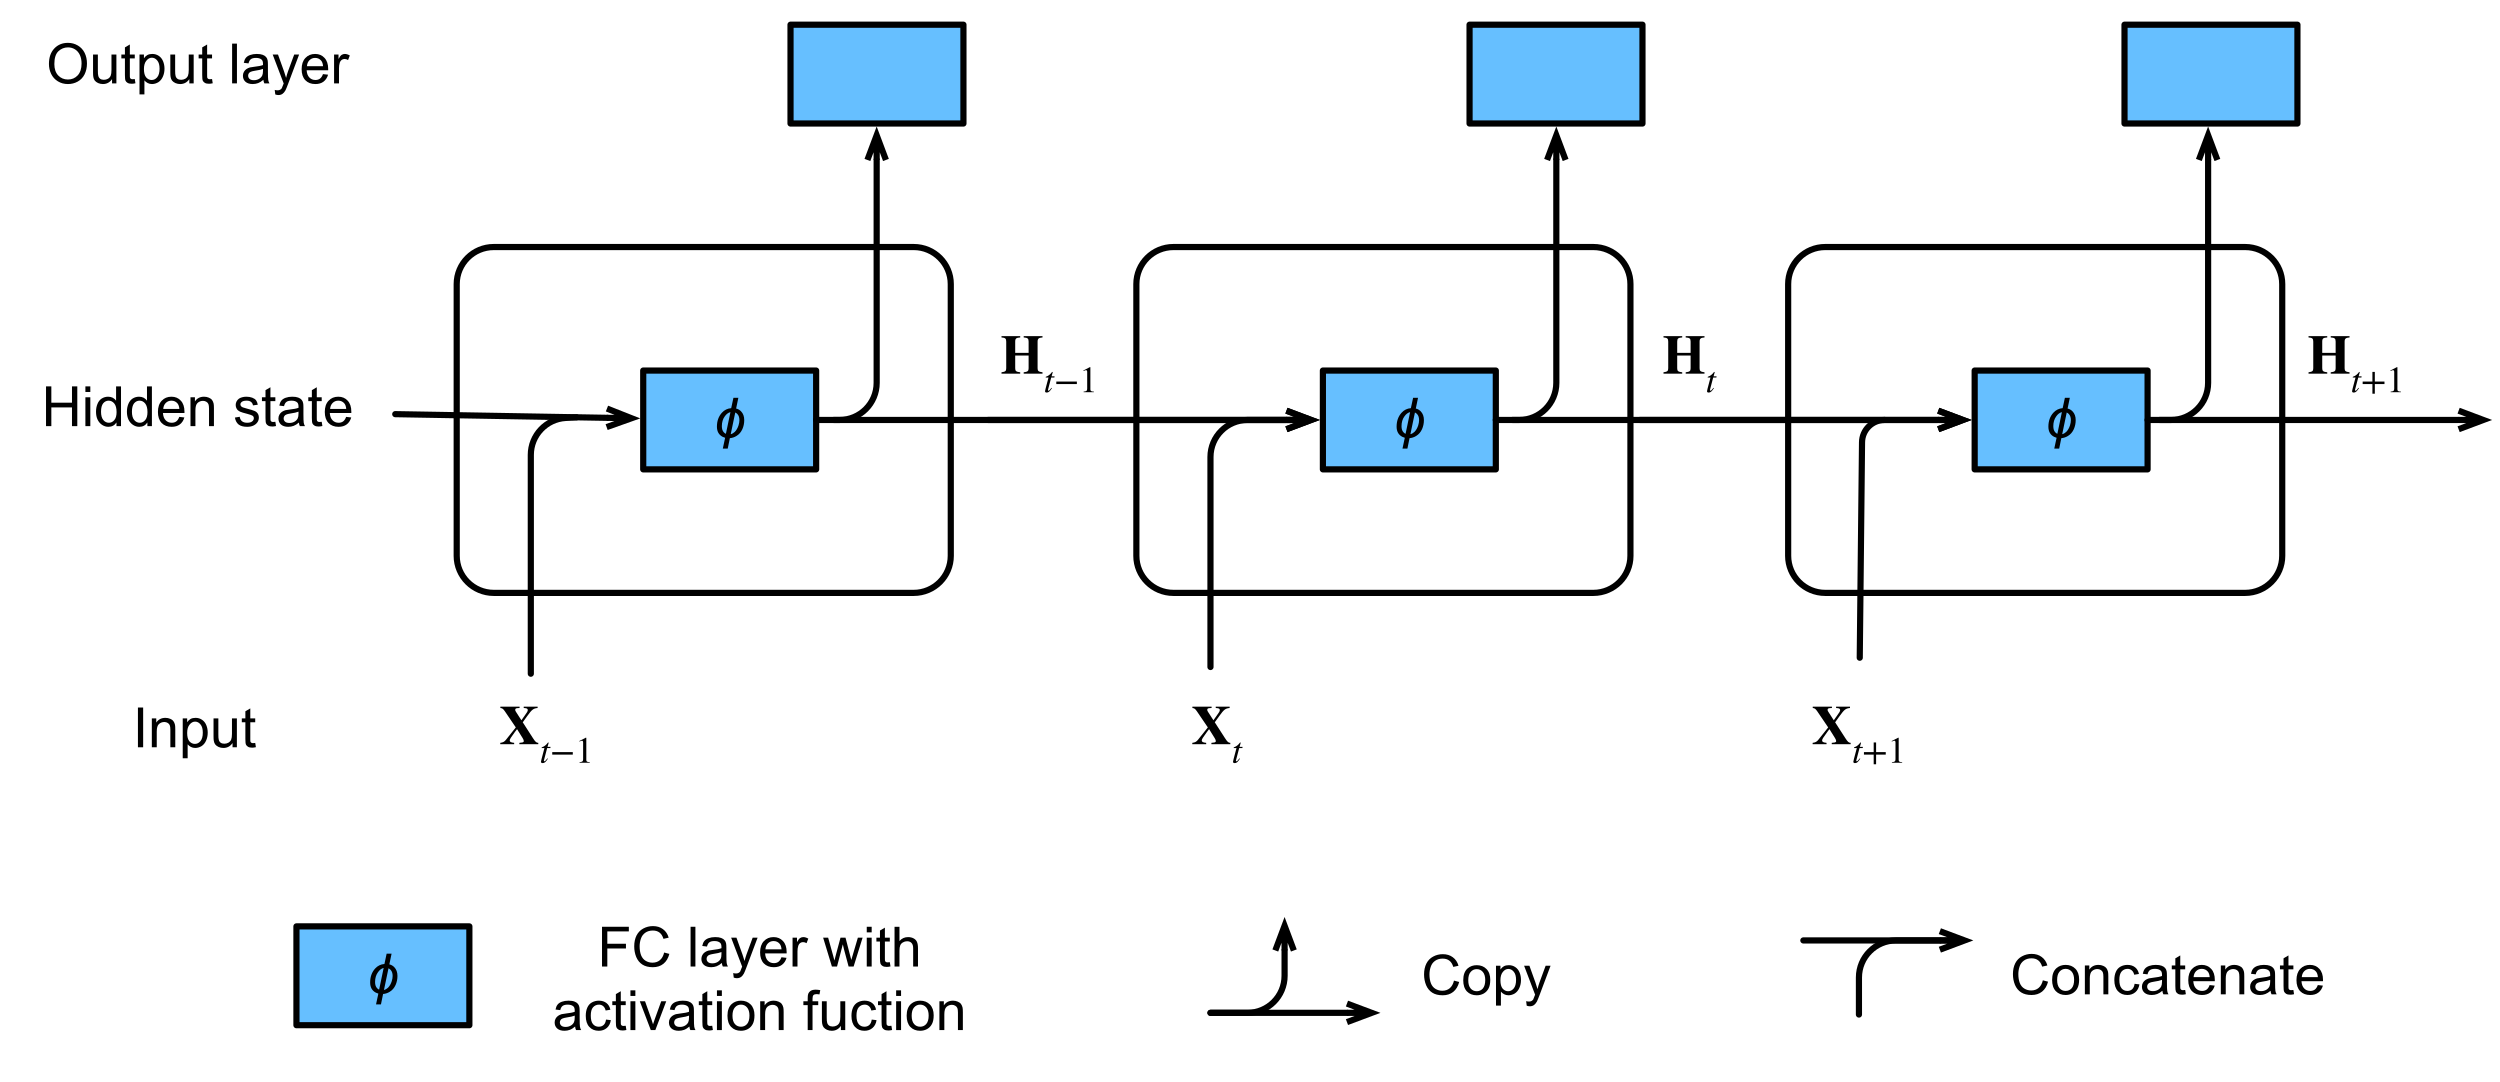 <?xml version="1.0" encoding="UTF-8"?>
<svg xmlns="http://www.w3.org/2000/svg" xmlns:xlink="http://www.w3.org/1999/xlink" width="506pt" height="219pt" viewBox="0 0 506 219" version="1.1">
<g id="surface1">
<path style="fill:none;stroke-width:1;stroke-linecap:round;stroke-linejoin:round;stroke:rgb(0%,0%,0%);stroke-opacity:1;stroke-miterlimit:10;" d="M 302 300 L 370 300 C 373.312 300 376 302.688 376 306 L 376 350 C 376 353.312 373.312 356 370 356 L 302 356 C 298.688 356 296 353.312 296 350 L 296 306 C 296 302.688 298.688 300 302 300 Z M 302 300 " transform="matrix(1.25,0,0,1.25,-140,-325)"/>
<path style="fill-rule:nonzero;fill:rgb(40%,74.902%,100%);fill-opacity:1;stroke-width:1;stroke-linecap:round;stroke-linejoin:round;stroke:rgb(0%,0%,0%);stroke-opacity:1;stroke-miterlimit:10;" d="M 326.203 320 L 354.203 320 L 354.203 336 L 326.203 336 Z M 326.203 320 " transform="matrix(1.25,0,0,1.25,-140,-325)"/>
<path style=" stroke:none;fill-rule:nonzero;fill:rgb(0%,0%,0%);fill-opacity:1;" d="M 288.199 85.031 C 288.199 85.684 288.07 86.289 287.828 86.848 C 287.555 87.461 287.152 87.922 286.637 88.234 C 286.215 88.496 285.766 88.645 285.289 88.684 L 284.859 90.793 L 283.863 90.793 L 284.332 88.605 C 284.16 88.555 283.988 88.488 283.824 88.41 C 283.051 88.008 282.672 87.324 282.672 86.359 C 282.672 85.215 283.008 84.27 283.688 83.527 C 284.18 82.98 284.805 82.676 285.562 82.609 L 286.012 80.52 L 287.008 80.52 L 286.559 82.688 C 286.949 82.781 287.281 82.969 287.555 83.254 C 287.984 83.699 288.199 84.289 288.199 85.031 Z M 287.223 85.031 C 287.223 84.5 287.086 84.09 286.812 83.801 C 286.695 83.672 286.547 83.566 286.383 83.488 L 285.465 87.883 C 285.762 87.805 286.035 87.648 286.285 87.414 C 286.621 87.078 286.875 86.633 287.047 86.086 C 287.164 85.711 287.223 85.359 287.223 85.031 Z M 285.406 83.41 C 284.977 83.516 284.594 83.797 284.273 84.25 C 283.867 84.797 283.668 85.469 283.668 86.262 C 283.668 86.797 283.793 87.207 284.059 87.492 C 284.184 87.637 284.332 87.742 284.488 87.805 Z M 285.406 83.41 "/>
<path style="fill:none;stroke-width:1;stroke-linecap:round;stroke-linejoin:round;stroke:rgb(0%,0%,0%);stroke-opacity:1;stroke-miterlimit:10;" d="M 272 328 L 320.3 328 " transform="matrix(1.25,0,0,1.25,-140,-325)"/>
<path style="fill:none;stroke-width:1;stroke-linecap:butt;stroke-linejoin:miter;stroke:rgb(0%,0%,0%);stroke-opacity:1;stroke-miterlimit:10;" d="M 324.3 328 L 320.3 328 M 320.3 326.5 L 324.3 328 L 320.3 329.5 " transform="matrix(1.25,0,0,1.25,-140,-325)"/>
<path style="fill:none;stroke-width:1;stroke-linecap:round;stroke-linejoin:round;stroke:rgb(0%,0%,0%);stroke-opacity:1;stroke-miterlimit:10;" d="M 308 368 L 308 334 C 308 330.688 310.688 328 314 328 L 321.256 328 " transform="matrix(1.25,0,0,1.25,-140,-325)"/>
<path style="fill:none;stroke-width:1;stroke-linecap:round;stroke-linejoin:round;stroke:rgb(0%,0%,0%);stroke-opacity:1;stroke-miterlimit:10;" d="M 354.203 328 L 425.841 328 " transform="matrix(1.25,0,0,1.25,-140,-325)"/>
<path style="fill:none;stroke-width:1;stroke-linecap:butt;stroke-linejoin:miter;stroke:rgb(0%,0%,0%);stroke-opacity:1;stroke-miterlimit:10;" d="M 429.841 328 L 425.841 328 M 425.841 326.5 L 429.841 328 L 425.841 329.5 " transform="matrix(1.25,0,0,1.25,-140,-325)"/>
<path style="fill:none;stroke-width:1;stroke-linecap:round;stroke-linejoin:round;stroke:rgb(0%,0%,0%);stroke-opacity:1;stroke-miterlimit:10;" d="M 356.913 328 L 358 328 C 361.312 328 364 325.312 364 322 L 364 285.9 " transform="matrix(1.25,0,0,1.25,-140,-325)"/>
<path style="fill:none;stroke-width:1;stroke-linecap:butt;stroke-linejoin:miter;stroke:rgb(0%,0%,0%);stroke-opacity:1;stroke-miterlimit:10;" d="M 364 281.9 L 364 285.9 M 362.5 285.9 L 364 281.9 L 365.5 285.9 " transform="matrix(1.25,0,0,1.25,-140,-325)"/>
<path style=" stroke:none;fill-rule:nonzero;fill:rgb(0%,0%,0%);fill-opacity:1;" d="M 249.016 150.625 L 249.016 150.352 C 248.625 150.332 248.449 150.195 247.922 149.375 L 245.871 146.191 L 246.77 144.941 C 247.746 143.574 248.039 143.379 248.879 143.301 L 248.879 143.027 L 246.066 143.027 L 246.066 143.301 L 246.301 143.32 C 246.73 143.359 246.887 143.457 246.887 143.711 C 246.887 143.965 246.75 144.18 246.223 144.902 L 245.598 145.781 L 244.504 144.082 C 244.367 143.867 244.348 143.809 244.348 143.672 C 244.348 143.438 244.465 143.34 244.875 143.32 L 245.227 143.301 L 245.227 143.027 L 241.34 143.027 L 241.34 143.301 C 241.75 143.34 241.887 143.457 242.238 143.945 L 244.465 147.227 L 242.492 149.707 C 242.16 150.137 241.887 150.273 241.32 150.352 L 241.32 150.625 L 244.133 150.625 L 244.133 150.352 C 243.449 150.273 243.234 150.156 243.234 149.863 C 243.234 149.629 243.449 149.277 244.289 148.145 L 244.719 147.578 L 245.852 149.395 C 245.988 149.609 246.086 149.863 246.086 150 C 246.086 150.195 245.891 150.293 245.5 150.312 L 245.188 150.352 L 245.188 150.625 Z M 249.016 150.625 "/>
<path style=" stroke:none;fill-rule:nonzero;fill:rgb(0%,0%,0%);fill-opacity:1;" d="M 251.496 151.172 L 250.891 151.172 L 251.105 150.391 C 251.105 150.371 251.105 150.332 251.105 150.332 C 251.105 150.293 251.086 150.273 251.047 150.273 C 251.008 150.273 250.969 150.293 250.93 150.352 C 250.656 150.762 250.168 151.113 249.934 151.172 C 249.758 151.211 249.699 151.27 249.699 151.367 C 249.699 151.367 249.699 151.387 249.699 151.406 L 250.266 151.406 L 249.68 153.633 C 249.621 153.867 249.562 154.102 249.562 154.18 C 249.562 154.375 249.699 154.453 249.895 154.453 C 250.285 154.453 250.52 154.238 250.969 153.555 L 250.871 153.496 C 250.5 153.965 250.383 154.082 250.266 154.082 C 250.207 154.082 250.148 154.062 250.148 153.965 C 250.148 153.945 250.168 153.887 250.168 153.867 L 250.812 151.406 L 251.457 151.406 Z M 251.496 151.172 "/>
<path style=" stroke:none;fill-rule:nonzero;fill:rgb(0%,0%,0%);fill-opacity:1;" d="M 9.316 86.25 L 9.316 78.203 L 10.391 78.203 L 10.391 81.504 L 14.57 81.504 L 14.57 78.203 L 15.645 78.203 L 15.645 86.25 L 14.57 86.25 L 14.57 82.461 L 10.391 82.461 L 10.391 86.25 Z M 9.316 86.25 "/>
<path style=" stroke:none;fill-rule:nonzero;fill:rgb(0%,0%,0%);fill-opacity:1;" d="M 17.285 79.336 L 17.285 78.203 L 18.281 78.203 L 18.281 79.336 Z M 17.285 86.25 L 17.285 80.41 L 18.281 80.41 L 18.281 86.25 Z M 17.285 86.25 "/>
<path style=" stroke:none;fill-rule:nonzero;fill:rgb(0%,0%,0%);fill-opacity:1;" d="M 23.574 86.25 L 23.574 85.508 C 23.191 86.094 22.645 86.387 21.934 86.387 C 21.473 86.387 21.055 86.254 20.664 85.996 C 20.273 85.738 19.965 85.383 19.746 84.922 C 19.535 84.469 19.434 83.941 19.434 83.34 C 19.434 82.754 19.531 82.227 19.727 81.758 C 19.922 81.281 20.203 80.914 20.586 80.664 C 20.977 80.422 21.41 80.293 21.895 80.293 C 22.246 80.293 22.559 80.367 22.832 80.508 C 23.105 80.656 23.324 80.852 23.496 81.094 L 23.496 78.203 L 24.492 78.203 L 24.492 86.25 Z M 20.449 83.34 C 20.449 84.082 20.605 84.645 20.918 85.02 C 21.23 85.387 21.602 85.566 22.031 85.566 C 22.461 85.566 22.82 85.391 23.125 85.039 C 23.438 84.688 23.594 84.148 23.594 83.418 C 23.594 82.625 23.438 82.039 23.125 81.66 C 22.812 81.285 22.43 81.094 21.992 81.094 C 21.547 81.094 21.176 81.281 20.879 81.641 C 20.59 82.008 20.449 82.574 20.449 83.34 Z M 20.449 83.34 "/>
<path style=" stroke:none;fill-rule:nonzero;fill:rgb(0%,0%,0%);fill-opacity:1;" d="M 29.828 86.25 L 29.828 85.508 C 29.449 86.094 28.902 86.387 28.188 86.387 C 27.73 86.387 27.309 86.254 26.918 85.996 C 26.527 85.738 26.223 85.383 26 84.922 C 25.793 84.469 25.688 83.941 25.688 83.34 C 25.688 82.754 25.785 82.227 25.98 81.758 C 26.176 81.281 26.461 80.914 26.84 80.664 C 27.23 80.422 27.668 80.293 28.148 80.293 C 28.5 80.293 28.812 80.367 29.086 80.508 C 29.359 80.656 29.582 80.852 29.75 81.094 L 29.75 78.203 L 30.746 78.203 L 30.746 86.25 Z M 26.703 83.34 C 26.703 84.082 26.859 84.645 27.172 85.02 C 27.484 85.387 27.855 85.566 28.285 85.566 C 28.715 85.566 29.078 85.391 29.379 85.039 C 29.691 84.688 29.848 84.148 29.848 83.418 C 29.848 82.625 29.691 82.039 29.379 81.66 C 29.066 81.285 28.688 81.094 28.246 81.094 C 27.805 81.094 27.434 81.281 27.133 81.641 C 26.848 82.008 26.703 82.574 26.703 83.34 Z M 26.703 83.34 "/>
<path style=" stroke:none;fill-rule:nonzero;fill:rgb(0%,0%,0%);fill-opacity:1;" d="M 36.281 84.375 L 37.316 84.492 C 37.148 85.094 36.84 85.562 36.398 85.898 C 35.969 86.227 35.414 86.387 34.738 86.387 C 33.891 86.387 33.215 86.129 32.707 85.605 C 32.211 85.074 31.965 84.332 31.965 83.379 C 31.965 82.402 32.219 81.648 32.727 81.113 C 33.234 80.566 33.891 80.293 34.699 80.293 C 35.48 80.293 36.113 80.562 36.594 81.094 C 37.09 81.617 37.336 82.359 37.336 83.32 C 37.336 83.391 37.336 83.477 37.336 83.594 L 32.98 83.594 C 33.02 84.234 33.203 84.723 33.527 85.059 C 33.852 85.398 34.262 85.566 34.758 85.566 C 35.121 85.566 35.43 85.477 35.676 85.293 C 35.938 85.098 36.137 84.797 36.281 84.375 Z M 33.039 82.773 L 36.301 82.773 C 36.262 82.281 36.137 81.91 35.93 81.66 C 35.617 81.285 35.207 81.094 34.699 81.094 C 34.242 81.094 33.859 81.25 33.547 81.562 C 33.246 81.867 33.078 82.266 33.039 82.773 Z M 33.039 82.773 "/>
<path style=" stroke:none;fill-rule:nonzero;fill:rgb(0%,0%,0%);fill-opacity:1;" d="M 38.555 86.25 L 38.555 80.41 L 39.453 80.41 L 39.453 81.25 C 39.867 80.617 40.488 80.293 41.309 80.293 C 41.66 80.293 41.977 80.359 42.266 80.488 C 42.562 80.605 42.785 80.773 42.93 80.977 C 43.07 81.172 43.176 81.414 43.242 81.699 C 43.281 81.883 43.301 82.203 43.301 82.656 L 43.301 86.25 L 42.305 86.25 L 42.305 82.695 C 42.305 82.297 42.266 81.992 42.188 81.797 C 42.109 81.602 41.973 81.445 41.777 81.328 C 41.582 81.203 41.352 81.133 41.094 81.133 C 40.676 81.133 40.312 81.27 40 81.543 C 39.699 81.805 39.551 82.312 39.551 83.066 L 39.551 86.25 Z M 38.555 86.25 "/>
<path style=" stroke:none;fill-rule:nonzero;fill:rgb(0%,0%,0%);fill-opacity:1;" d="M 47.547 84.512 L 48.523 84.355 C 48.574 84.746 48.723 85.047 48.973 85.254 C 49.23 85.465 49.582 85.566 50.027 85.566 C 50.48 85.566 50.82 85.477 51.043 85.293 C 51.262 85.113 51.375 84.898 51.375 84.648 C 51.375 84.414 51.277 84.238 51.082 84.121 C 50.938 84.031 50.598 83.914 50.066 83.77 C 49.336 83.59 48.828 83.434 48.543 83.301 C 48.27 83.172 48.059 82.988 47.918 82.754 C 47.773 82.52 47.703 82.262 47.703 81.973 C 47.703 81.715 47.762 81.477 47.879 81.25 C 47.996 81.031 48.156 80.84 48.367 80.684 C 48.523 80.582 48.73 80.488 48.992 80.41 C 49.266 80.332 49.551 80.293 49.852 80.293 C 50.305 80.293 50.703 80.359 51.043 80.488 C 51.395 80.621 51.652 80.797 51.824 81.016 C 51.992 81.242 52.109 81.539 52.176 81.914 L 51.199 82.051 C 51.16 81.754 51.027 81.52 50.809 81.348 C 50.598 81.18 50.305 81.094 49.93 81.094 C 49.473 81.094 49.148 81.172 48.953 81.328 C 48.758 81.477 48.66 81.648 48.66 81.855 C 48.66 81.988 48.699 82.102 48.777 82.188 C 48.855 82.305 48.984 82.398 49.168 82.461 C 49.258 82.5 49.543 82.586 50.027 82.715 C 50.73 82.898 51.219 83.047 51.492 83.164 C 51.777 83.281 52 83.457 52.156 83.691 C 52.312 83.914 52.391 84.195 52.391 84.531 C 52.391 84.875 52.293 85.188 52.098 85.469 C 51.902 85.758 51.621 85.984 51.258 86.152 C 50.906 86.309 50.496 86.387 50.027 86.387 C 49.27 86.387 48.691 86.23 48.289 85.918 C 47.898 85.594 47.648 85.125 47.547 84.512 Z M 47.547 84.512 "/>
<path style=" stroke:none;fill-rule:nonzero;fill:rgb(0%,0%,0%);fill-opacity:1;" d="M 55.73 85.371 L 55.867 86.23 C 55.578 86.293 55.332 86.328 55.125 86.328 C 54.758 86.328 54.48 86.27 54.285 86.152 C 54.09 86.035 53.945 85.891 53.855 85.703 C 53.777 85.523 53.738 85.137 53.738 84.551 L 53.738 81.191 L 53.016 81.191 L 53.016 80.41 L 53.738 80.41 L 53.738 78.965 L 54.734 78.379 L 54.734 80.41 L 55.73 80.41 L 55.73 81.191 L 54.734 81.191 L 54.734 84.59 C 54.734 84.879 54.746 85.059 54.773 85.137 C 54.812 85.215 54.871 85.281 54.949 85.332 C 55.027 85.387 55.137 85.41 55.281 85.41 C 55.398 85.41 55.547 85.398 55.73 85.371 Z M 55.73 85.371 "/>
<path style=" stroke:none;fill-rule:nonzero;fill:rgb(0%,0%,0%);fill-opacity:1;" d="M 60.496 85.527 C 60.129 85.84 59.777 86.062 59.441 86.191 C 59.102 86.316 58.738 86.387 58.348 86.387 C 57.707 86.387 57.215 86.23 56.863 85.918 C 56.523 85.605 56.355 85.203 56.355 84.707 C 56.355 84.422 56.418 84.16 56.551 83.926 C 56.68 83.691 56.848 83.508 57.059 83.359 C 57.266 83.219 57.5 83.105 57.762 83.027 C 57.957 82.988 58.25 82.945 58.641 82.891 C 59.445 82.805 60.039 82.688 60.418 82.539 C 60.418 82.414 60.418 82.324 60.418 82.285 C 60.418 81.883 60.324 81.602 60.145 81.445 C 59.883 81.211 59.504 81.094 59.012 81.094 C 58.543 81.094 58.195 81.18 57.977 81.348 C 57.754 81.504 57.59 81.793 57.488 82.207 L 56.531 82.09 C 56.609 81.676 56.746 81.344 56.941 81.094 C 57.148 80.836 57.441 80.641 57.82 80.508 C 58.211 80.367 58.652 80.293 59.148 80.293 C 59.656 80.293 60.059 80.352 60.359 80.469 C 60.672 80.586 60.898 80.738 61.043 80.918 C 61.199 81.09 61.301 81.309 61.355 81.582 C 61.395 81.754 61.414 82.051 61.414 82.48 L 61.414 83.809 C 61.414 84.723 61.434 85.305 61.473 85.547 C 61.512 85.797 61.594 86.031 61.727 86.25 L 60.691 86.25 C 60.586 86.047 60.52 85.801 60.496 85.527 Z M 60.418 83.32 C 60.051 83.469 59.512 83.59 58.797 83.691 C 58.391 83.758 58.105 83.828 57.938 83.906 C 57.766 83.977 57.637 84.078 57.547 84.219 C 57.453 84.367 57.41 84.523 57.41 84.688 C 57.41 84.953 57.508 85.172 57.703 85.352 C 57.898 85.523 58.191 85.605 58.582 85.605 C 58.957 85.605 59.297 85.523 59.598 85.352 C 59.895 85.188 60.117 84.957 60.262 84.668 C 60.363 84.449 60.418 84.121 60.418 83.691 Z M 60.418 83.32 "/>
<path style=" stroke:none;fill-rule:nonzero;fill:rgb(0%,0%,0%);fill-opacity:1;" d="M 65.113 85.371 L 65.25 86.23 C 64.961 86.293 64.715 86.328 64.508 86.328 C 64.141 86.328 63.863 86.27 63.668 86.152 C 63.473 86.035 63.328 85.891 63.238 85.703 C 63.16 85.523 63.121 85.137 63.121 84.551 L 63.121 81.191 L 62.398 81.191 L 62.398 80.41 L 63.121 80.41 L 63.121 78.965 L 64.117 78.379 L 64.117 80.41 L 65.113 80.41 L 65.113 81.191 L 64.117 81.191 L 64.117 84.59 C 64.117 84.879 64.129 85.059 64.156 85.137 C 64.195 85.215 64.254 85.281 64.332 85.332 C 64.41 85.387 64.52 85.41 64.664 85.41 C 64.781 85.41 64.93 85.398 65.113 85.371 Z M 65.113 85.371 "/>
<path style=" stroke:none;fill-rule:nonzero;fill:rgb(0%,0%,0%);fill-opacity:1;" d="M 70.055 84.375 L 71.09 84.492 C 70.918 85.094 70.613 85.562 70.172 85.898 C 69.742 86.227 69.188 86.387 68.512 86.387 C 67.664 86.387 66.988 86.129 66.48 85.605 C 65.984 85.074 65.738 84.332 65.738 83.379 C 65.738 82.402 65.992 81.648 66.5 81.113 C 67.008 80.566 67.664 80.293 68.473 80.293 C 69.254 80.293 69.883 80.562 70.367 81.094 C 70.859 81.617 71.109 82.359 71.109 83.32 C 71.109 83.391 71.109 83.477 71.109 83.594 L 66.754 83.594 C 66.793 84.234 66.973 84.723 67.301 85.059 C 67.625 85.398 68.035 85.566 68.531 85.566 C 68.895 85.566 69.199 85.477 69.449 85.293 C 69.707 85.098 69.91 84.797 70.055 84.375 Z M 66.812 82.773 L 70.074 82.773 C 70.035 82.281 69.91 81.91 69.703 81.66 C 69.391 81.285 68.98 81.094 68.473 81.094 C 68.016 81.094 67.633 81.25 67.32 81.562 C 67.02 81.867 66.852 82.266 66.812 82.773 Z M 66.812 82.773 "/>
<path style=" stroke:none;fill-rule:nonzero;fill:rgb(0%,0%,0%);fill-opacity:1;" d="M 344.992 75.625 L 344.992 75.352 C 344.191 75.234 343.996 75.117 343.996 74.531 L 343.996 69.141 C 343.996 68.535 344.23 68.359 344.992 68.301 L 344.992 68.027 L 341.184 68.027 L 341.184 68.301 C 341.965 68.359 342.18 68.496 342.18 69.141 L 342.18 71.426 L 339.465 71.426 L 339.465 69.141 C 339.465 68.496 339.68 68.359 340.48 68.301 L 340.48 68.027 L 336.691 68.027 L 336.691 68.301 C 337.453 68.359 337.648 68.516 337.648 69.141 L 337.648 74.531 C 337.648 75.117 337.473 75.234 336.691 75.352 L 336.691 75.625 L 340.48 75.625 L 340.48 75.352 C 339.66 75.254 339.465 75.117 339.465 74.531 L 339.465 71.953 L 342.18 71.953 L 342.18 74.531 C 342.18 75.098 342.004 75.254 341.184 75.352 L 341.184 75.625 Z M 344.992 75.625 "/>
<path style=" stroke:none;fill-rule:nonzero;fill:rgb(0%,0%,0%);fill-opacity:1;" d="M 347.434 76.172 L 346.828 76.172 L 347.043 75.391 C 347.043 75.371 347.043 75.332 347.043 75.332 C 347.043 75.293 347.023 75.273 346.984 75.273 C 346.945 75.273 346.906 75.293 346.867 75.352 C 346.594 75.762 346.105 76.113 345.871 76.172 C 345.695 76.211 345.637 76.27 345.637 76.367 C 345.637 76.367 345.637 76.387 345.637 76.406 L 346.203 76.406 L 345.617 78.633 C 345.559 78.867 345.5 79.102 345.5 79.18 C 345.5 79.375 345.637 79.453 345.832 79.453 C 346.223 79.453 346.457 79.238 346.906 78.555 L 346.809 78.496 C 346.438 78.965 346.32 79.082 346.203 79.082 C 346.145 79.082 346.086 79.062 346.086 78.965 C 346.086 78.945 346.105 78.887 346.105 78.867 L 346.75 76.406 L 347.395 76.406 Z M 347.434 76.172 "/>
<path style="fill-rule:nonzero;fill:rgb(40%,74.902%,100%);fill-opacity:1;stroke-width:1;stroke-linecap:round;stroke-linejoin:round;stroke:rgb(0%,0%,0%);stroke-opacity:1;stroke-miterlimit:10;" d="M 160 410 L 188 410 L 188 426 L 160 426 Z M 160 410 " transform="matrix(1.25,0,0,1.25,-140,-325)"/>
<path style=" stroke:none;fill-rule:nonzero;fill:rgb(0%,0%,0%);fill-opacity:1;" d="M 80.445 197.531 C 80.445 198.184 80.32 198.789 80.074 199.348 C 79.801 199.961 79.402 200.422 78.883 200.734 C 78.465 200.996 78.016 201.145 77.535 201.184 L 77.105 203.293 L 76.109 203.293 L 76.578 201.105 C 76.406 201.055 76.238 200.988 76.07 200.91 C 75.301 200.508 74.918 199.824 74.918 198.859 C 74.918 197.715 75.254 196.77 75.934 196.027 C 76.426 195.48 77.051 195.176 77.809 195.109 L 78.258 193.02 L 79.254 193.02 L 78.805 195.188 C 79.195 195.281 79.527 195.469 79.801 195.754 C 80.23 196.199 80.445 196.789 80.445 197.531 Z M 79.469 197.531 C 79.469 197 79.332 196.59 79.059 196.301 C 78.941 196.172 78.797 196.066 78.629 195.988 L 77.711 200.383 C 78.008 200.305 78.281 200.148 78.531 199.914 C 78.867 199.578 79.121 199.133 79.293 198.586 C 79.41 198.211 79.469 197.859 79.469 197.531 Z M 77.652 195.91 C 77.223 196.016 76.844 196.297 76.52 196.75 C 76.113 197.297 75.914 197.969 75.914 198.762 C 75.914 199.297 76.043 199.707 76.305 199.992 C 76.434 200.137 76.578 200.242 76.734 200.305 Z M 77.652 195.91 "/>
<path style=" stroke:none;fill-rule:nonzero;fill:rgb(0%,0%,0%);fill-opacity:1;" d="M 121.848 195.625 L 121.848 187.578 L 127.277 187.578 L 127.277 188.516 L 122.922 188.516 L 122.922 191.016 L 126.691 191.016 L 126.691 191.973 L 122.922 191.973 L 122.922 195.625 Z M 121.848 195.625 "/>
<path style=" stroke:none;fill-rule:nonzero;fill:rgb(0%,0%,0%);fill-opacity:1;" d="M 134.422 192.793 L 135.477 193.066 C 135.254 193.941 134.852 194.609 134.266 195.078 C 133.691 195.535 132.984 195.762 132.137 195.762 C 131.277 195.762 130.574 195.586 130.027 195.234 C 129.48 194.883 129.062 194.375 128.777 193.711 C 128.504 193.039 128.367 192.312 128.367 191.543 C 128.367 190.699 128.523 189.961 128.836 189.336 C 129.16 188.711 129.617 188.242 130.203 187.93 C 130.801 187.609 131.453 187.441 132.156 187.441 C 132.965 187.441 133.641 187.652 134.188 188.066 C 134.746 188.473 135.133 189.043 135.34 189.785 L 134.285 190.02 C 134.102 189.434 133.836 189.016 133.484 188.75 C 133.133 188.477 132.684 188.34 132.137 188.34 C 131.523 188.34 131.012 188.492 130.594 188.789 C 130.176 189.094 129.883 189.492 129.715 190 C 129.547 190.5 129.461 191.008 129.461 191.523 C 129.461 192.219 129.559 192.82 129.754 193.34 C 129.961 193.848 130.273 194.227 130.691 194.473 C 131.109 194.723 131.562 194.844 132.059 194.844 C 132.656 194.844 133.16 194.68 133.562 194.336 C 133.98 193.984 134.266 193.473 134.422 192.793 Z M 134.422 192.793 "/>
<path style=" stroke:none;fill-rule:nonzero;fill:rgb(0%,0%,0%);fill-opacity:1;" d="M 139.773 195.625 L 139.773 187.578 L 140.75 187.578 L 140.75 195.625 Z M 139.773 195.625 "/>
<path style=" stroke:none;fill-rule:nonzero;fill:rgb(0%,0%,0%);fill-opacity:1;" d="M 146.102 194.902 C 145.738 195.215 145.387 195.438 145.047 195.566 C 144.707 195.691 144.344 195.762 143.953 195.762 C 143.316 195.762 142.82 195.605 142.469 195.293 C 142.129 194.98 141.961 194.578 141.961 194.082 C 141.961 193.797 142.027 193.535 142.156 193.301 C 142.285 193.066 142.457 192.883 142.664 192.734 C 142.871 192.594 143.105 192.48 143.367 192.402 C 143.562 192.363 143.855 192.32 144.246 192.266 C 145.055 192.18 145.645 192.062 146.023 191.914 C 146.023 191.789 146.023 191.699 146.023 191.66 C 146.023 191.258 145.934 190.977 145.75 190.82 C 145.488 190.586 145.113 190.469 144.617 190.469 C 144.148 190.469 143.805 190.555 143.582 190.723 C 143.359 190.879 143.199 191.168 143.094 191.582 L 142.137 191.465 C 142.215 191.051 142.352 190.719 142.547 190.469 C 142.754 190.211 143.047 190.016 143.426 189.883 C 143.816 189.742 144.258 189.668 144.754 189.668 C 145.262 189.668 145.664 189.727 145.965 189.844 C 146.277 189.961 146.504 190.113 146.648 190.293 C 146.805 190.465 146.91 190.684 146.961 190.957 C 147 191.129 147.02 191.426 147.02 191.855 L 147.02 193.184 C 147.02 194.098 147.039 194.68 147.078 194.922 C 147.117 195.172 147.203 195.406 147.332 195.625 L 146.297 195.625 C 146.191 195.422 146.129 195.176 146.102 194.902 Z M 146.023 192.695 C 145.66 192.844 145.117 192.965 144.402 193.066 C 144 193.133 143.711 193.203 143.543 193.281 C 143.375 193.352 143.242 193.453 143.152 193.594 C 143.062 193.742 143.016 193.898 143.016 194.062 C 143.016 194.328 143.113 194.547 143.309 194.727 C 143.504 194.898 143.797 194.98 144.188 194.98 C 144.566 194.98 144.902 194.898 145.203 194.727 C 145.504 194.562 145.723 194.332 145.867 194.043 C 145.973 193.824 146.023 193.496 146.023 193.066 Z M 146.023 192.695 "/>
<path style=" stroke:none;fill-rule:nonzero;fill:rgb(0%,0%,0%);fill-opacity:1;" d="M 148.512 197.871 L 148.395 196.953 C 148.617 197 148.805 197.031 148.961 197.031 C 149.184 197.031 149.359 196.992 149.488 196.914 C 149.617 196.844 149.73 196.75 149.82 196.621 C 149.871 196.516 149.969 196.27 150.113 195.879 C 150.141 195.824 150.172 195.746 150.211 195.645 L 147.984 189.785 L 149.059 189.785 L 150.27 193.164 C 150.426 193.594 150.57 194.043 150.699 194.512 C 150.805 194.07 150.934 193.629 151.09 193.184 L 152.34 189.785 L 153.336 189.785 L 151.109 195.723 C 150.875 196.359 150.691 196.801 150.562 197.051 C 150.379 197.375 150.18 197.609 149.957 197.754 C 149.734 197.91 149.461 197.988 149.137 197.988 C 148.953 197.988 148.746 197.949 148.512 197.871 Z M 148.512 197.871 "/>
<path style=" stroke:none;fill-rule:nonzero;fill:rgb(0%,0%,0%);fill-opacity:1;" d="M 158.16 193.75 L 159.195 193.867 C 159.027 194.469 158.719 194.938 158.277 195.273 C 157.848 195.602 157.293 195.762 156.617 195.762 C 155.77 195.762 155.094 195.504 154.586 194.98 C 154.09 194.449 153.844 193.707 153.844 192.754 C 153.844 191.777 154.098 191.023 154.605 190.488 C 155.113 189.941 155.77 189.668 156.578 189.668 C 157.359 189.668 157.992 189.938 158.473 190.469 C 158.969 190.992 159.215 191.734 159.215 192.695 C 159.215 192.766 159.215 192.852 159.215 192.969 L 154.859 192.969 C 154.898 193.609 155.082 194.098 155.406 194.434 C 155.73 194.773 156.141 194.941 156.637 194.941 C 157 194.941 157.309 194.852 157.555 194.668 C 157.816 194.473 158.016 194.172 158.16 193.75 Z M 154.918 192.148 L 158.18 192.148 C 158.141 191.656 158.016 191.285 157.809 191.035 C 157.496 190.66 157.086 190.469 156.578 190.469 C 156.121 190.469 155.738 190.625 155.426 190.938 C 155.125 191.242 154.957 191.641 154.918 192.148 Z M 154.918 192.148 "/>
<path style=" stroke:none;fill-rule:nonzero;fill:rgb(0%,0%,0%);fill-opacity:1;" d="M 160.414 195.625 L 160.414 189.785 L 161.312 189.785 L 161.312 190.684 C 161.531 190.27 161.742 189.996 161.938 189.863 C 162.133 189.734 162.348 189.668 162.582 189.668 C 162.906 189.668 163.246 189.773 163.598 189.98 L 163.246 190.898 C 163.012 190.758 162.77 190.684 162.523 190.684 C 162.312 190.684 162.117 190.75 161.938 190.879 C 161.766 191.012 161.645 191.191 161.566 191.426 C 161.461 191.777 161.41 192.164 161.41 192.578 L 161.41 195.625 Z M 160.414 195.625 "/>
<path style=" stroke:none;fill-rule:nonzero;fill:rgb(0%,0%,0%);fill-opacity:1;" d="M 168.379 195.625 L 166.602 189.785 L 167.617 189.785 L 168.555 193.164 L 168.887 194.414 C 168.898 194.352 169.004 193.945 169.199 193.203 L 170.117 189.785 L 171.133 189.785 L 172.012 193.184 L 172.305 194.297 L 172.637 193.164 L 173.633 189.785 L 174.59 189.785 L 172.773 195.625 L 171.758 195.625 L 170.82 192.129 L 170.586 191.133 L 169.414 195.625 Z M 168.379 195.625 "/>
<path style=" stroke:none;fill-rule:nonzero;fill:rgb(0%,0%,0%);fill-opacity:1;" d="M 175.43 188.711 L 175.43 187.578 L 176.426 187.578 L 176.426 188.711 Z M 175.43 195.625 L 175.43 189.785 L 176.426 189.785 L 176.426 195.625 Z M 175.43 195.625 "/>
<path style=" stroke:none;fill-rule:nonzero;fill:rgb(0%,0%,0%);fill-opacity:1;" d="M 180.098 194.746 L 180.234 195.605 C 179.945 195.668 179.699 195.703 179.492 195.703 C 179.125 195.703 178.848 195.645 178.652 195.527 C 178.457 195.41 178.312 195.266 178.223 195.078 C 178.145 194.898 178.105 194.512 178.105 193.926 L 178.105 190.566 L 177.383 190.566 L 177.383 189.785 L 178.105 189.785 L 178.105 188.34 L 179.102 187.754 L 179.102 189.785 L 180.098 189.785 L 180.098 190.566 L 179.102 190.566 L 179.102 193.965 C 179.102 194.254 179.113 194.434 179.141 194.512 C 179.18 194.59 179.238 194.656 179.316 194.707 C 179.395 194.762 179.504 194.785 179.648 194.785 C 179.766 194.785 179.914 194.773 180.098 194.746 Z M 180.098 194.746 "/>
<path style=" stroke:none;fill-rule:nonzero;fill:rgb(0%,0%,0%);fill-opacity:1;" d="M 181.055 195.625 L 181.055 187.578 L 182.051 187.578 L 182.051 190.469 C 182.504 189.938 183.086 189.668 183.789 189.668 C 184.219 189.668 184.59 189.758 184.902 189.922 C 185.227 190.094 185.453 190.328 185.586 190.625 C 185.727 190.93 185.801 191.363 185.801 191.934 L 185.801 195.625 L 184.824 195.625 L 184.824 191.934 C 184.824 191.441 184.711 191.086 184.492 190.859 C 184.281 190.625 183.984 190.508 183.594 190.508 C 183.293 190.508 183.012 190.586 182.754 190.742 C 182.492 190.891 182.309 191.09 182.207 191.348 C 182.102 191.609 182.051 191.973 182.051 192.441 L 182.051 195.625 Z M 181.055 195.625 "/>
<path style=" stroke:none;fill-rule:nonzero;fill:rgb(0%,0%,0%);fill-opacity:1;" d="M 116.402 207.77 C 116.035 208.082 115.684 208.309 115.348 208.434 C 115.004 208.562 114.645 208.629 114.254 208.629 C 113.613 208.629 113.121 208.473 112.77 208.16 C 112.426 207.848 112.262 207.449 112.262 206.949 C 112.262 206.668 112.324 206.402 112.457 206.168 C 112.582 205.934 112.754 205.75 112.965 205.602 C 113.168 205.461 113.402 205.348 113.668 205.27 C 113.863 205.23 114.156 205.188 114.547 205.133 C 115.352 205.047 115.941 204.93 116.324 204.781 C 116.324 204.656 116.324 204.566 116.324 204.527 C 116.324 204.129 116.23 203.844 116.051 203.688 C 115.785 203.453 115.41 203.336 114.918 203.336 C 114.449 203.336 114.102 203.426 113.883 203.59 C 113.656 203.746 113.496 204.035 113.395 204.449 L 112.438 204.332 C 112.516 203.918 112.652 203.586 112.848 203.336 C 113.051 203.078 113.344 202.883 113.727 202.75 C 114.117 202.609 114.555 202.535 115.055 202.535 C 115.562 202.535 115.961 202.594 116.266 202.711 C 116.578 202.828 116.801 202.98 116.949 203.16 C 117.105 203.332 117.207 203.551 117.262 203.824 C 117.301 203.996 117.32 204.293 117.32 204.723 L 117.32 206.051 C 117.32 206.965 117.34 207.547 117.379 207.789 C 117.418 208.039 117.5 208.273 117.633 208.492 L 116.598 208.492 C 116.488 208.289 116.426 208.043 116.402 207.77 Z M 116.324 205.562 C 115.957 205.711 115.414 205.832 114.703 205.934 C 114.297 206.004 114.008 206.07 113.844 206.148 C 113.672 206.219 113.539 206.32 113.453 206.461 C 113.359 206.609 113.316 206.766 113.316 206.93 C 113.316 207.195 113.414 207.414 113.609 207.594 C 113.805 207.766 114.098 207.848 114.488 207.848 C 114.863 207.848 115.199 207.766 115.504 207.594 C 115.801 207.43 116.02 207.199 116.168 206.91 C 116.27 206.691 116.324 206.363 116.324 205.934 Z M 116.324 205.562 "/>
<path style=" stroke:none;fill-rule:nonzero;fill:rgb(0%,0%,0%);fill-opacity:1;" d="M 122.66 206.363 L 123.637 206.48 C 123.527 207.16 123.254 207.688 122.816 208.062 C 122.371 208.445 121.828 208.629 121.195 208.629 C 120.398 208.629 119.758 208.371 119.281 207.848 C 118.797 207.332 118.559 206.578 118.559 205.602 C 118.559 204.969 118.66 204.41 118.871 203.941 C 119.074 203.473 119.387 203.121 119.809 202.887 C 120.238 202.652 120.707 202.535 121.215 202.535 C 121.84 202.535 122.352 202.703 122.758 203.023 C 123.156 203.336 123.422 203.785 123.539 204.371 L 122.582 204.527 C 122.488 204.137 122.328 203.844 122.094 203.648 C 121.859 203.445 121.574 203.336 121.254 203.336 C 120.746 203.336 120.336 203.523 120.023 203.883 C 119.719 204.234 119.574 204.797 119.574 205.562 C 119.574 206.359 119.719 206.93 120.023 207.281 C 120.32 207.633 120.711 207.809 121.195 207.809 C 121.586 207.809 121.906 207.691 122.172 207.457 C 122.43 207.223 122.59 206.863 122.66 206.363 Z M 122.66 206.363 "/>
<path style=" stroke:none;fill-rule:nonzero;fill:rgb(0%,0%,0%);fill-opacity:1;" d="M 126.645 207.613 L 126.781 208.473 C 126.492 208.535 126.242 208.57 126.039 208.57 C 125.672 208.57 125.395 208.512 125.199 208.395 C 125.004 208.277 124.855 208.133 124.77 207.945 C 124.691 207.766 124.652 207.379 124.652 206.793 L 124.652 203.434 L 123.93 203.434 L 123.93 202.652 L 124.652 202.652 L 124.652 201.207 L 125.648 200.621 L 125.648 202.652 L 126.645 202.652 L 126.645 203.434 L 125.648 203.434 L 125.648 206.832 C 125.648 207.121 125.656 207.301 125.688 207.379 C 125.727 207.457 125.785 207.527 125.863 207.574 C 125.941 207.629 126.047 207.652 126.195 207.652 C 126.312 207.652 126.457 207.645 126.645 207.613 Z M 126.645 207.613 "/>
<path style=" stroke:none;fill-rule:nonzero;fill:rgb(0%,0%,0%);fill-opacity:1;" d="M 127.602 201.578 L 127.602 200.445 L 128.598 200.445 L 128.598 201.578 Z M 127.602 208.492 L 127.602 202.652 L 128.598 202.652 L 128.598 208.492 Z M 127.602 208.492 "/>
<path style=" stroke:none;fill-rule:nonzero;fill:rgb(0%,0%,0%);fill-opacity:1;" d="M 131.723 208.492 L 129.496 202.652 L 130.551 202.652 L 131.801 206.148 C 131.926 206.531 132.055 206.922 132.172 207.32 C 132.258 207.023 132.387 206.656 132.543 206.227 L 133.832 202.652 L 134.848 202.652 L 132.641 208.492 Z M 131.723 208.492 "/>
<path style=" stroke:none;fill-rule:nonzero;fill:rgb(0%,0%,0%);fill-opacity:1;" d="M 139.535 207.77 C 139.168 208.082 138.816 208.309 138.48 208.434 C 138.137 208.562 137.777 208.629 137.387 208.629 C 136.746 208.629 136.254 208.473 135.902 208.16 C 135.559 207.848 135.395 207.449 135.395 206.949 C 135.395 206.668 135.457 206.402 135.59 206.168 C 135.715 205.934 135.887 205.75 136.098 205.602 C 136.301 205.461 136.535 205.348 136.801 205.27 C 136.996 205.23 137.289 205.188 137.68 205.133 C 138.484 205.047 139.074 204.93 139.457 204.781 C 139.457 204.656 139.457 204.566 139.457 204.527 C 139.457 204.129 139.363 203.844 139.184 203.688 C 138.918 203.453 138.543 203.336 138.051 203.336 C 137.582 203.336 137.234 203.426 137.016 203.59 C 136.789 203.746 136.629 204.035 136.527 204.449 L 135.57 204.332 C 135.648 203.918 135.785 203.586 135.98 203.336 C 136.184 203.078 136.477 202.883 136.859 202.75 C 137.25 202.609 137.688 202.535 138.188 202.535 C 138.695 202.535 139.094 202.594 139.398 202.711 C 139.711 202.828 139.934 202.98 140.082 203.16 C 140.238 203.332 140.34 203.551 140.395 203.824 C 140.434 203.996 140.453 204.293 140.453 204.723 L 140.453 206.051 C 140.453 206.965 140.473 207.547 140.512 207.789 C 140.551 208.039 140.633 208.273 140.766 208.492 L 139.73 208.492 C 139.621 208.289 139.559 208.043 139.535 207.77 Z M 139.457 205.562 C 139.09 205.711 138.547 205.832 137.836 205.934 C 137.43 206.004 137.141 206.07 136.977 206.148 C 136.805 206.219 136.672 206.32 136.586 206.461 C 136.492 206.609 136.449 206.766 136.449 206.93 C 136.449 207.195 136.547 207.414 136.742 207.594 C 136.938 207.766 137.23 207.848 137.621 207.848 C 137.996 207.848 138.332 207.766 138.637 207.594 C 138.934 207.43 139.152 207.199 139.301 206.91 C 139.402 206.691 139.457 206.363 139.457 205.934 Z M 139.457 205.562 "/>
<path style=" stroke:none;fill-rule:nonzero;fill:rgb(0%,0%,0%);fill-opacity:1;" d="M 144.152 207.613 L 144.289 208.473 C 144 208.535 143.75 208.57 143.547 208.57 C 143.18 208.57 142.902 208.512 142.707 208.395 C 142.512 208.277 142.363 208.133 142.277 207.945 C 142.199 207.766 142.16 207.379 142.16 206.793 L 142.16 203.434 L 141.438 203.434 L 141.438 202.652 L 142.16 202.652 L 142.16 201.207 L 143.156 200.621 L 143.156 202.652 L 144.152 202.652 L 144.152 203.434 L 143.156 203.434 L 143.156 206.832 C 143.156 207.121 143.164 207.301 143.195 207.379 C 143.234 207.457 143.293 207.527 143.371 207.574 C 143.449 207.629 143.555 207.652 143.703 207.652 C 143.82 207.652 143.965 207.645 144.152 207.613 Z M 144.152 207.613 "/>
<path style=" stroke:none;fill-rule:nonzero;fill:rgb(0%,0%,0%);fill-opacity:1;" d="M 145.109 201.578 L 145.109 200.445 L 146.105 200.445 L 146.105 201.578 Z M 145.109 208.492 L 145.109 202.652 L 146.105 202.652 L 146.105 208.492 Z M 145.109 208.492 "/>
<path style=" stroke:none;fill-rule:nonzero;fill:rgb(0%,0%,0%);fill-opacity:1;" d="M 147.238 205.582 C 147.238 204.504 147.535 203.703 148.137 203.18 C 148.645 202.75 149.254 202.535 149.973 202.535 C 150.777 202.535 151.438 202.801 151.945 203.316 C 152.453 203.84 152.707 204.562 152.707 205.484 C 152.707 206.242 152.59 206.832 152.355 207.262 C 152.129 207.691 151.809 208.035 151.379 208.277 C 150.949 208.512 150.48 208.629 149.973 208.629 C 149.152 208.629 148.488 208.371 147.98 207.848 C 147.48 207.316 147.238 206.559 147.238 205.582 Z M 148.254 205.582 C 148.254 206.324 148.414 206.887 148.742 207.262 C 149.062 207.629 149.473 207.809 149.973 207.809 C 150.465 207.809 150.875 207.629 151.203 207.262 C 151.523 206.887 151.691 206.316 151.691 205.543 C 151.691 204.832 151.523 204.285 151.203 203.902 C 150.875 203.527 150.465 203.336 149.973 203.336 C 149.473 203.336 149.062 203.527 148.742 203.902 C 148.414 204.27 148.254 204.832 148.254 205.582 Z M 148.254 205.582 "/>
<path style=" stroke:none;fill-rule:nonzero;fill:rgb(0%,0%,0%);fill-opacity:1;" d="M 153.863 208.492 L 153.863 202.652 L 154.762 202.652 L 154.762 203.492 C 155.18 202.859 155.797 202.535 156.617 202.535 C 156.969 202.535 157.289 202.605 157.574 202.73 C 157.875 202.848 158.094 203.016 158.238 203.219 C 158.383 203.414 158.484 203.66 158.551 203.941 C 158.59 204.129 158.609 204.445 158.609 204.898 L 158.609 208.492 L 157.613 208.492 L 157.613 204.938 C 157.613 204.539 157.574 204.234 157.496 204.039 C 157.418 203.844 157.281 203.688 157.086 203.57 C 156.891 203.445 156.664 203.375 156.402 203.375 C 155.984 203.375 155.621 203.512 155.309 203.785 C 155.008 204.051 154.859 204.559 154.859 205.309 L 154.859 208.492 Z M 153.863 208.492 "/>
<path style=" stroke:none;fill-rule:nonzero;fill:rgb(0%,0%,0%);fill-opacity:1;" d="M 163.48 208.492 L 163.48 203.434 L 162.602 203.434 L 162.602 202.652 L 163.48 202.652 L 163.48 202.047 C 163.48 201.648 163.512 201.355 163.578 201.168 C 163.684 200.91 163.852 200.699 164.086 200.543 C 164.332 200.387 164.672 200.309 165.102 200.309 C 165.375 200.309 165.68 200.344 166.02 200.406 L 165.863 201.266 C 165.668 201.227 165.48 201.207 165.297 201.207 C 164.996 201.207 164.781 201.277 164.652 201.402 C 164.523 201.535 164.457 201.773 164.457 202.125 L 164.457 202.652 L 165.609 202.652 L 165.609 203.434 L 164.457 203.434 L 164.457 208.492 Z M 163.48 208.492 "/>
<path style=" stroke:none;fill-rule:nonzero;fill:rgb(0%,0%,0%);fill-opacity:1;" d="M 170.199 208.492 L 170.199 207.633 C 169.742 208.297 169.125 208.629 168.344 208.629 C 168.004 208.629 167.688 208.562 167.387 208.434 C 167.086 208.293 166.859 208.121 166.703 207.926 C 166.559 207.73 166.461 207.492 166.41 207.203 C 166.371 207.008 166.352 206.695 166.352 206.266 L 166.352 202.652 L 167.328 202.652 L 167.328 205.895 C 167.328 206.418 167.355 206.766 167.406 206.93 C 167.457 207.195 167.582 207.398 167.777 207.555 C 167.984 207.703 168.238 207.77 168.539 207.77 C 168.84 207.77 169.117 207.703 169.379 207.555 C 169.641 207.398 169.82 207.195 169.926 206.93 C 170.031 206.672 170.082 206.285 170.082 205.777 L 170.082 202.652 L 171.078 202.652 L 171.078 208.492 Z M 170.199 208.492 "/>
<path style=" stroke:none;fill-rule:nonzero;fill:rgb(0%,0%,0%);fill-opacity:1;" d="M 176.438 206.363 L 177.414 206.48 C 177.309 207.16 177.035 207.688 176.594 208.062 C 176.148 208.445 175.609 208.629 174.973 208.629 C 174.176 208.629 173.539 208.371 173.059 207.848 C 172.574 207.332 172.336 206.578 172.336 205.602 C 172.336 204.969 172.438 204.41 172.648 203.941 C 172.855 203.473 173.168 203.121 173.586 202.887 C 174.016 202.652 174.484 202.535 174.992 202.535 C 175.617 202.535 176.129 202.703 176.535 203.023 C 176.938 203.336 177.199 203.785 177.316 204.371 L 176.359 204.527 C 176.266 204.137 176.105 203.844 175.871 203.648 C 175.637 203.445 175.355 203.336 175.031 203.336 C 174.523 203.336 174.113 203.523 173.801 203.883 C 173.5 204.234 173.352 204.797 173.352 205.562 C 173.352 206.359 173.5 206.93 173.801 207.281 C 174.098 207.633 174.488 207.809 174.973 207.809 C 175.363 207.809 175.688 207.691 175.949 207.457 C 176.207 207.223 176.371 206.863 176.438 206.363 Z M 176.438 206.363 "/>
<path style=" stroke:none;fill-rule:nonzero;fill:rgb(0%,0%,0%);fill-opacity:1;" d="M 180.422 207.613 L 180.559 208.473 C 180.27 208.535 180.023 208.57 179.816 208.57 C 179.449 208.57 179.172 208.512 178.977 208.395 C 178.781 208.277 178.637 208.133 178.547 207.945 C 178.469 207.766 178.43 207.379 178.43 206.793 L 178.43 203.434 L 177.707 203.434 L 177.707 202.652 L 178.43 202.652 L 178.43 201.207 L 179.426 200.621 L 179.426 202.652 L 180.422 202.652 L 180.422 203.434 L 179.426 203.434 L 179.426 206.832 C 179.426 207.121 179.438 207.301 179.465 207.379 C 179.504 207.457 179.562 207.527 179.641 207.574 C 179.719 207.629 179.828 207.652 179.973 207.652 C 180.09 207.652 180.238 207.645 180.422 207.613 Z M 180.422 207.613 "/>
<path style=" stroke:none;fill-rule:nonzero;fill:rgb(0%,0%,0%);fill-opacity:1;" d="M 181.379 201.578 L 181.379 200.445 L 182.375 200.445 L 182.375 201.578 Z M 181.379 208.492 L 181.379 202.652 L 182.375 202.652 L 182.375 208.492 Z M 181.379 208.492 "/>
<path style=" stroke:none;fill-rule:nonzero;fill:rgb(0%,0%,0%);fill-opacity:1;" d="M 183.508 205.582 C 183.508 204.504 183.805 203.703 184.406 203.18 C 184.914 202.75 185.523 202.535 186.242 202.535 C 187.047 202.535 187.707 202.801 188.215 203.316 C 188.723 203.84 188.977 204.562 188.977 205.484 C 188.977 206.242 188.859 206.832 188.625 207.262 C 188.402 207.691 188.078 208.035 187.648 208.277 C 187.219 208.512 186.75 208.629 186.242 208.629 C 185.422 208.629 184.758 208.371 184.25 207.848 C 183.754 207.316 183.508 206.559 183.508 205.582 Z M 184.523 205.582 C 184.523 206.324 184.684 206.887 185.012 207.262 C 185.336 207.629 185.746 207.809 186.242 207.809 C 186.734 207.809 187.145 207.629 187.473 207.262 C 187.797 206.887 187.961 206.316 187.961 205.543 C 187.961 204.832 187.797 204.285 187.473 203.902 C 187.145 203.527 186.734 203.336 186.242 203.336 C 185.746 203.336 185.336 203.527 185.012 203.902 C 184.684 204.27 184.523 204.832 184.523 205.582 Z M 184.523 205.582 "/>
<path style=" stroke:none;fill-rule:nonzero;fill:rgb(0%,0%,0%);fill-opacity:1;" d="M 190.137 208.492 L 190.137 202.652 L 191.035 202.652 L 191.035 203.492 C 191.449 202.859 192.07 202.535 192.891 202.535 C 193.242 202.535 193.559 202.605 193.848 202.73 C 194.145 202.848 194.367 203.016 194.512 203.219 C 194.652 203.414 194.758 203.66 194.824 203.941 C 194.863 204.129 194.883 204.445 194.883 204.898 L 194.883 208.492 L 193.887 208.492 L 193.887 204.938 C 193.887 204.539 193.848 204.234 193.77 204.039 C 193.691 203.844 193.555 203.688 193.359 203.57 C 193.164 203.445 192.934 203.375 192.676 203.375 C 192.258 203.375 191.895 203.512 191.582 203.785 C 191.281 204.051 191.133 204.559 191.133 205.309 L 191.133 208.492 Z M 190.137 208.492 "/>
<path style="fill:none;stroke-width:1;stroke-linecap:round;stroke-linejoin:round;stroke:rgb(0%,0%,0%);stroke-opacity:1;stroke-miterlimit:10;" d="M 404 412.275 L 426.1 412.275 " transform="matrix(1.25,0,0,1.25,-140,-325)"/>
<path style="fill:none;stroke-width:1;stroke-linecap:butt;stroke-linejoin:miter;stroke:rgb(0%,0%,0%);stroke-opacity:1;stroke-miterlimit:10;" d="M 430.1 412.275 L 426.1 412.275 M 426.1 410.775 L 430.1 412.275 L 426.1 413.775 " transform="matrix(1.25,0,0,1.25,-140,-325)"/>
<path style="fill:none;stroke-width:1;stroke-linecap:round;stroke-linejoin:round;stroke:rgb(0%,0%,0%);stroke-opacity:1;stroke-miterlimit:10;" d="M 413 424.275 L 413 418.275 C 413 414.962 415.688 412.275 419 412.275 L 429.788 412.275 " transform="matrix(1.25,0,0,1.25,-140,-325)"/>
<path style=" stroke:none;fill-rule:nonzero;fill:rgb(0%,0%,0%);fill-opacity:1;" d="M 413.473 198.418 L 414.527 198.691 C 414.301 199.566 413.902 200.234 413.316 200.703 C 412.738 201.16 412.031 201.387 411.188 201.387 C 410.328 201.387 409.625 201.211 409.078 200.859 C 408.531 200.508 408.109 200 407.828 199.336 C 407.555 198.664 407.418 197.938 407.418 197.168 C 407.418 196.324 407.574 195.586 407.887 194.961 C 408.207 194.336 408.668 193.867 409.254 193.555 C 409.848 193.234 410.504 193.066 411.207 193.066 C 412.012 193.066 412.691 193.277 413.238 193.691 C 413.793 194.098 414.18 194.668 414.391 195.41 L 413.336 195.645 C 413.148 195.059 412.887 194.641 412.535 194.375 C 412.184 194.102 411.734 193.965 411.188 193.965 C 410.57 193.965 410.059 194.117 409.645 194.414 C 409.223 194.719 408.93 195.117 408.766 195.625 C 408.594 196.125 408.512 196.633 408.512 197.148 C 408.512 197.844 408.609 198.445 408.805 198.965 C 409.008 199.473 409.32 199.852 409.742 200.098 C 410.156 200.348 410.609 200.469 411.109 200.469 C 411.703 200.469 412.207 200.305 412.613 199.961 C 413.027 199.609 413.316 199.098 413.473 198.418 Z M 413.473 198.418 "/>
<path style=" stroke:none;fill-rule:nonzero;fill:rgb(0%,0%,0%);fill-opacity:1;" d="M 415.348 198.34 C 415.348 197.262 415.645 196.461 416.246 195.938 C 416.754 195.508 417.363 195.293 418.082 195.293 C 418.887 195.293 419.547 195.555 420.055 196.074 C 420.562 196.598 420.816 197.32 420.816 198.242 C 420.816 199 420.699 199.59 420.465 200.02 C 420.238 200.449 419.918 200.789 419.488 201.035 C 419.059 201.27 418.59 201.387 418.082 201.387 C 417.262 201.387 416.598 201.129 416.09 200.605 C 415.59 200.074 415.348 199.316 415.348 198.34 Z M 416.363 198.34 C 416.363 199.082 416.523 199.645 416.852 200.02 C 417.172 200.387 417.582 200.566 418.082 200.566 C 418.574 200.566 418.984 200.387 419.312 200.02 C 419.633 199.645 419.801 199.07 419.801 198.301 C 419.801 197.586 419.633 197.039 419.312 196.66 C 418.984 196.285 418.574 196.094 418.082 196.094 C 417.582 196.094 417.172 196.285 416.852 196.66 C 416.523 197.027 416.363 197.586 416.363 198.34 Z M 416.363 198.34 "/>
<path style=" stroke:none;fill-rule:nonzero;fill:rgb(0%,0%,0%);fill-opacity:1;" d="M 421.977 201.25 L 421.977 195.41 L 422.875 195.41 L 422.875 196.25 C 423.289 195.617 423.91 195.293 424.73 195.293 C 425.082 195.293 425.398 195.359 425.688 195.488 C 425.984 195.605 426.203 195.773 426.352 195.977 C 426.492 196.172 426.594 196.414 426.664 196.699 C 426.703 196.883 426.723 197.203 426.723 197.656 L 426.723 201.25 L 425.727 201.25 L 425.727 197.695 C 425.727 197.297 425.688 196.992 425.609 196.797 C 425.531 196.602 425.395 196.445 425.199 196.328 C 425.004 196.203 424.773 196.133 424.516 196.133 C 424.094 196.133 423.734 196.27 423.422 196.543 C 423.117 196.805 422.973 197.312 422.973 198.066 L 422.973 201.25 Z M 421.977 201.25 "/>
<path style=" stroke:none;fill-rule:nonzero;fill:rgb(0%,0%,0%);fill-opacity:1;" d="M 432.043 199.121 L 433.02 199.238 C 432.91 199.918 432.637 200.445 432.199 200.82 C 431.754 201.199 431.211 201.387 430.578 201.387 C 429.781 201.387 429.141 201.129 428.664 200.605 C 428.18 200.086 427.941 199.336 427.941 198.359 C 427.941 197.727 428.043 197.168 428.254 196.699 C 428.457 196.23 428.77 195.879 429.191 195.645 C 429.621 195.41 430.09 195.293 430.598 195.293 C 431.223 195.293 431.734 195.461 432.141 195.781 C 432.539 196.094 432.805 196.543 432.922 197.129 L 431.965 197.285 C 431.871 196.895 431.711 196.602 431.477 196.406 C 431.242 196.203 430.957 196.094 430.637 196.094 C 430.129 196.094 429.719 196.281 429.406 196.641 C 429.102 196.992 428.957 197.555 428.957 198.32 C 428.957 199.117 429.102 199.688 429.406 200.039 C 429.703 200.391 430.094 200.566 430.578 200.566 C 430.969 200.566 431.289 200.449 431.555 200.215 C 431.812 199.98 431.973 199.617 432.043 199.121 Z M 432.043 199.121 "/>
<path style=" stroke:none;fill-rule:nonzero;fill:rgb(0%,0%,0%);fill-opacity:1;" d="M 437.668 200.527 C 437.301 200.84 436.949 201.062 436.613 201.191 C 436.27 201.316 435.91 201.387 435.52 201.387 C 434.879 201.387 434.387 201.23 434.035 200.918 C 433.691 200.605 433.527 200.203 433.527 199.707 C 433.527 199.422 433.59 199.16 433.723 198.926 C 433.848 198.691 434.02 198.508 434.23 198.359 C 434.434 198.219 434.668 198.105 434.934 198.027 C 435.129 197.988 435.422 197.945 435.812 197.891 C 436.617 197.805 437.207 197.688 437.59 197.539 C 437.59 197.414 437.59 197.324 437.59 197.285 C 437.59 196.883 437.496 196.602 437.316 196.445 C 437.051 196.211 436.676 196.094 436.184 196.094 C 435.715 196.094 435.367 196.18 435.148 196.348 C 434.922 196.504 434.762 196.793 434.66 197.207 L 433.703 197.09 C 433.781 196.676 433.918 196.344 434.113 196.094 C 434.316 195.836 434.609 195.641 434.992 195.508 C 435.383 195.367 435.82 195.293 436.32 195.293 C 436.828 195.293 437.227 195.352 437.531 195.469 C 437.844 195.586 438.066 195.738 438.215 195.918 C 438.371 196.09 438.473 196.309 438.527 196.582 C 438.566 196.754 438.586 197.051 438.586 197.48 L 438.586 198.809 C 438.586 199.723 438.605 200.305 438.645 200.547 C 438.684 200.797 438.766 201.031 438.898 201.25 L 437.863 201.25 C 437.754 201.047 437.691 200.801 437.668 200.527 Z M 437.59 198.32 C 437.223 198.469 436.68 198.59 435.969 198.691 C 435.562 198.758 435.273 198.828 435.109 198.906 C 434.938 198.977 434.805 199.078 434.719 199.219 C 434.625 199.367 434.582 199.523 434.582 199.688 C 434.582 199.953 434.68 200.172 434.875 200.352 C 435.07 200.523 435.363 200.605 435.754 200.605 C 436.129 200.605 436.465 200.523 436.77 200.352 C 437.066 200.188 437.285 199.957 437.434 199.668 C 437.535 199.449 437.59 199.121 437.59 198.691 Z M 437.59 198.32 "/>
<path style=" stroke:none;fill-rule:nonzero;fill:rgb(0%,0%,0%);fill-opacity:1;" d="M 442.281 200.371 L 442.418 201.23 C 442.133 201.293 441.883 201.328 441.676 201.328 C 441.312 201.328 441.031 201.27 440.836 201.152 C 440.641 201.035 440.496 200.891 440.406 200.703 C 440.328 200.523 440.289 200.137 440.289 199.551 L 440.289 196.191 L 439.566 196.191 L 439.566 195.41 L 440.289 195.41 L 440.289 193.965 L 441.285 193.379 L 441.285 195.41 L 442.281 195.41 L 442.281 196.191 L 441.285 196.191 L 441.285 199.59 C 441.285 199.879 441.297 200.059 441.324 200.137 C 441.363 200.215 441.422 200.281 441.5 200.332 C 441.578 200.387 441.688 200.41 441.832 200.41 C 441.949 200.41 442.098 200.398 442.281 200.371 Z M 442.281 200.371 "/>
<path style=" stroke:none;fill-rule:nonzero;fill:rgb(0%,0%,0%);fill-opacity:1;" d="M 447.223 199.375 L 448.258 199.492 C 448.09 200.094 447.781 200.562 447.34 200.898 C 446.91 201.227 446.355 201.387 445.68 201.387 C 444.832 201.387 444.156 201.129 443.648 200.605 C 443.152 200.074 442.906 199.332 442.906 198.379 C 442.906 197.402 443.16 196.648 443.668 196.113 C 444.176 195.566 444.832 195.293 445.641 195.293 C 446.422 195.293 447.055 195.562 447.535 196.094 C 448.031 196.617 448.277 197.359 448.277 198.32 C 448.277 198.391 448.277 198.477 448.277 198.594 L 443.922 198.594 C 443.961 199.234 444.145 199.723 444.469 200.059 C 444.793 200.398 445.203 200.566 445.699 200.566 C 446.062 200.566 446.371 200.477 446.617 200.293 C 446.879 200.098 447.078 199.797 447.223 199.375 Z M 443.98 197.773 L 447.242 197.773 C 447.203 197.281 447.078 196.91 446.871 196.66 C 446.559 196.285 446.148 196.094 445.641 196.094 C 445.184 196.094 444.801 196.25 444.488 196.562 C 444.188 196.867 444.02 197.266 443.98 197.773 Z M 443.98 197.773 "/>
<path style=" stroke:none;fill-rule:nonzero;fill:rgb(0%,0%,0%);fill-opacity:1;" d="M 449.496 201.25 L 449.496 195.41 L 450.395 195.41 L 450.395 196.25 C 450.812 195.617 451.43 195.293 452.25 195.293 C 452.602 195.293 452.922 195.359 453.207 195.488 C 453.508 195.605 453.727 195.773 453.871 195.977 C 454.016 196.172 454.117 196.414 454.184 196.699 C 454.223 196.883 454.242 197.203 454.242 197.656 L 454.242 201.25 L 453.246 201.25 L 453.246 197.695 C 453.246 197.297 453.207 196.992 453.129 196.797 C 453.051 196.602 452.914 196.445 452.719 196.328 C 452.523 196.203 452.297 196.133 452.035 196.133 C 451.617 196.133 451.254 196.27 450.941 196.543 C 450.641 196.805 450.492 197.312 450.492 198.066 L 450.492 201.25 Z M 449.496 201.25 "/>
<path style=" stroke:none;fill-rule:nonzero;fill:rgb(0%,0%,0%);fill-opacity:1;" d="M 459.562 200.527 C 459.195 200.84 458.844 201.062 458.508 201.191 C 458.168 201.316 457.805 201.387 457.414 201.387 C 456.773 201.387 456.281 201.23 455.93 200.918 C 455.59 200.605 455.422 200.203 455.422 199.707 C 455.422 199.422 455.484 199.16 455.617 198.926 C 455.746 198.691 455.914 198.508 456.125 198.359 C 456.332 198.219 456.566 198.105 456.828 198.027 C 457.023 197.988 457.316 197.945 457.707 197.891 C 458.512 197.805 459.105 197.688 459.484 197.539 C 459.484 197.414 459.484 197.324 459.484 197.285 C 459.484 196.883 459.391 196.602 459.211 196.445 C 458.949 196.211 458.57 196.094 458.078 196.094 C 457.609 196.094 457.262 196.18 457.043 196.348 C 456.82 196.504 456.656 196.793 456.555 197.207 L 455.598 197.09 C 455.676 196.676 455.812 196.344 456.008 196.094 C 456.215 195.836 456.508 195.641 456.887 195.508 C 457.277 195.367 457.719 195.293 458.215 195.293 C 458.723 195.293 459.125 195.352 459.426 195.469 C 459.738 195.586 459.965 195.738 460.109 195.918 C 460.266 196.09 460.367 196.309 460.422 196.582 C 460.461 196.754 460.48 197.051 460.48 197.48 L 460.48 198.809 C 460.48 199.723 460.5 200.305 460.539 200.547 C 460.578 200.797 460.66 201.031 460.793 201.25 L 459.758 201.25 C 459.652 201.047 459.586 200.801 459.562 200.527 Z M 459.484 198.32 C 459.117 198.469 458.578 198.59 457.863 198.691 C 457.457 198.758 457.172 198.828 457.004 198.906 C 456.832 198.977 456.703 199.078 456.613 199.219 C 456.52 199.367 456.477 199.523 456.477 199.688 C 456.477 199.953 456.574 200.172 456.77 200.352 C 456.965 200.523 457.258 200.605 457.648 200.605 C 458.023 200.605 458.363 200.523 458.664 200.352 C 458.961 200.188 459.184 199.957 459.328 199.668 C 459.43 199.449 459.484 199.121 459.484 198.691 Z M 459.484 198.32 "/>
<path style=" stroke:none;fill-rule:nonzero;fill:rgb(0%,0%,0%);fill-opacity:1;" d="M 464.18 200.371 L 464.316 201.23 C 464.027 201.293 463.781 201.328 463.574 201.328 C 463.207 201.328 462.93 201.27 462.734 201.152 C 462.539 201.035 462.395 200.891 462.305 200.703 C 462.227 200.523 462.188 200.137 462.188 199.551 L 462.188 196.191 L 461.465 196.191 L 461.465 195.41 L 462.188 195.41 L 462.188 193.965 L 463.184 193.379 L 463.184 195.41 L 464.18 195.41 L 464.18 196.191 L 463.184 196.191 L 463.184 199.59 C 463.184 199.879 463.195 200.059 463.223 200.137 C 463.262 200.215 463.32 200.281 463.398 200.332 C 463.477 200.387 463.586 200.41 463.73 200.41 C 463.848 200.41 463.996 200.398 464.18 200.371 Z M 464.18 200.371 "/>
<path style=" stroke:none;fill-rule:nonzero;fill:rgb(0%,0%,0%);fill-opacity:1;" d="M 469.121 199.375 L 470.156 199.492 C 469.984 200.094 469.68 200.562 469.238 200.898 C 468.809 201.227 468.254 201.387 467.578 201.387 C 466.73 201.387 466.055 201.129 465.547 200.605 C 465.051 200.074 464.805 199.332 464.805 198.379 C 464.805 197.402 465.059 196.648 465.566 196.113 C 466.074 195.566 466.73 195.293 467.539 195.293 C 468.32 195.293 468.949 195.562 469.434 196.094 C 469.926 196.617 470.176 197.359 470.176 198.32 C 470.176 198.391 470.176 198.477 470.176 198.594 L 465.82 198.594 C 465.859 199.234 466.039 199.723 466.367 200.059 C 466.691 200.398 467.102 200.566 467.598 200.566 C 467.961 200.566 468.266 200.477 468.516 200.293 C 468.773 200.098 468.977 199.797 469.121 199.375 Z M 465.879 197.773 L 469.141 197.773 C 469.102 197.281 468.977 196.91 468.77 196.66 C 468.457 196.285 468.047 196.094 467.539 196.094 C 467.082 196.094 466.699 196.25 466.387 196.562 C 466.086 196.867 465.918 197.266 465.879 197.773 Z M 465.879 197.773 "/>
<path style="fill:none;stroke-width:1;stroke-linecap:round;stroke-linejoin:round;stroke:rgb(0%,0%,0%);stroke-opacity:1;stroke-miterlimit:10;" d="M 308 424 L 330.1 424 " transform="matrix(1.25,0,0,1.25,-140,-325)"/>
<path style="fill:none;stroke-width:1;stroke-linecap:butt;stroke-linejoin:miter;stroke:rgb(0%,0%,0%);stroke-opacity:1;stroke-miterlimit:10;" d="M 334.1 424 L 330.1 424 M 330.1 422.5 L 334.1 424 L 330.1 425.5 " transform="matrix(1.25,0,0,1.25,-140,-325)"/>
<path style="fill:none;stroke-width:1;stroke-linecap:round;stroke-linejoin:round;stroke:rgb(0%,0%,0%);stroke-opacity:1;stroke-miterlimit:10;" d="M 308 424 L 314 424 C 317.312 424 320 421.312 320 418 L 320 413.9 " transform="matrix(1.25,0,0,1.25,-140,-325)"/>
<path style="fill:none;stroke-width:1;stroke-linecap:butt;stroke-linejoin:miter;stroke:rgb(0%,0%,0%);stroke-opacity:1;stroke-miterlimit:10;" d="M 320 409.9 L 320 413.9 M 318.5 413.9 L 320 409.9 L 321.5 413.9 " transform="matrix(1.25,0,0,1.25,-140,-325)"/>
<path style=" stroke:none;fill-rule:nonzero;fill:rgb(0%,0%,0%);fill-opacity:1;" d="M 294.285 198.477 L 295.34 198.75 C 295.113 199.621 294.715 200.293 294.129 200.762 C 293.551 201.219 292.844 201.445 292 201.445 C 291.141 201.445 290.438 201.27 289.891 200.918 C 289.344 200.566 288.922 200.059 288.641 199.395 C 288.367 198.719 288.23 197.996 288.23 197.227 C 288.23 196.379 288.387 195.645 288.699 195.02 C 289.02 194.395 289.48 193.926 290.066 193.613 C 290.66 193.289 291.316 193.125 292.02 193.125 C 292.824 193.125 293.504 193.332 294.051 193.75 C 294.605 194.152 294.992 194.727 295.203 195.469 L 294.148 195.703 C 293.961 195.117 293.699 194.695 293.348 194.434 C 292.996 194.16 292.547 194.023 292 194.023 C 291.383 194.023 290.871 194.172 290.457 194.473 C 290.035 194.773 289.742 195.176 289.578 195.684 C 289.406 196.18 289.324 196.688 289.324 197.207 C 289.324 197.898 289.422 198.504 289.617 199.023 C 289.82 199.531 290.133 199.91 290.555 200.156 C 290.969 200.402 291.422 200.527 291.922 200.527 C 292.516 200.527 293.02 200.359 293.426 200.02 C 293.84 199.668 294.129 199.152 294.285 198.477 Z M 294.285 198.477 "/>
<path style=" stroke:none;fill-rule:nonzero;fill:rgb(0%,0%,0%);fill-opacity:1;" d="M 296.16 198.398 C 296.16 197.316 296.457 196.516 297.059 195.996 C 297.566 195.566 298.176 195.352 298.895 195.352 C 299.699 195.352 300.359 195.613 300.867 196.133 C 301.375 196.652 301.629 197.375 301.629 198.301 C 301.629 199.055 301.512 199.648 301.277 200.078 C 301.051 200.508 300.73 200.848 300.301 201.094 C 299.871 201.328 299.402 201.445 298.895 201.445 C 298.074 201.445 297.41 201.184 296.902 200.664 C 296.402 200.129 296.16 199.375 296.16 198.398 Z M 297.176 198.398 C 297.176 199.141 297.336 199.699 297.664 200.078 C 297.984 200.441 298.395 200.625 298.895 200.625 C 299.387 200.625 299.797 200.441 300.125 200.078 C 300.445 199.699 300.613 199.129 300.613 198.359 C 300.613 197.645 300.445 197.098 300.125 196.719 C 299.797 196.34 299.387 196.152 298.895 196.152 C 298.395 196.152 297.984 196.34 297.664 196.719 C 297.336 197.082 297.176 197.645 297.176 198.398 Z M 297.176 198.398 "/>
<path style=" stroke:none;fill-rule:nonzero;fill:rgb(0%,0%,0%);fill-opacity:1;" d="M 302.789 203.535 L 302.789 195.469 L 303.688 195.469 L 303.688 196.23 C 303.891 195.93 304.125 195.711 304.391 195.566 C 304.664 195.422 304.996 195.352 305.387 195.352 C 305.879 195.352 306.312 195.48 306.695 195.742 C 307.07 195.988 307.359 196.348 307.555 196.816 C 307.75 197.285 307.848 197.793 307.848 198.34 C 307.848 198.938 307.734 199.48 307.516 199.961 C 307.305 200.441 306.996 200.812 306.598 201.074 C 306.191 201.316 305.762 201.445 305.309 201.445 C 304.98 201.445 304.688 201.371 304.43 201.23 C 304.164 201.086 303.949 200.91 303.785 200.703 L 303.785 203.535 Z M 303.688 198.418 C 303.688 199.172 303.832 199.734 304.137 200.098 C 304.449 200.449 304.82 200.625 305.25 200.625 C 305.68 200.625 306.051 200.441 306.363 200.078 C 306.684 199.699 306.852 199.121 306.852 198.34 C 306.852 197.598 306.695 197.043 306.383 196.68 C 306.078 196.301 305.719 196.113 305.289 196.113 C 304.867 196.113 304.496 196.316 304.176 196.719 C 303.848 197.109 303.688 197.676 303.688 198.418 Z M 303.688 198.418 "/>
<path style=" stroke:none;fill-rule:nonzero;fill:rgb(0%,0%,0%);fill-opacity:1;" d="M 309.008 203.555 L 308.891 202.637 C 309.109 202.684 309.301 202.715 309.457 202.715 C 309.676 202.715 309.852 202.676 309.984 202.598 C 310.109 202.527 310.223 202.43 310.316 202.305 C 310.363 202.195 310.461 201.953 310.609 201.562 C 310.633 201.508 310.668 201.43 310.707 201.328 L 308.48 195.469 L 309.555 195.469 L 310.766 198.848 C 310.922 199.277 311.062 199.727 311.195 200.195 C 311.297 199.754 311.43 199.309 311.586 198.867 L 312.836 195.469 L 313.832 195.469 L 311.605 201.406 C 311.371 202.039 311.184 202.484 311.059 202.734 C 310.871 203.055 310.672 203.289 310.453 203.438 C 310.227 203.594 309.953 203.672 309.633 203.672 C 309.445 203.672 309.242 203.633 309.008 203.555 Z M 309.008 203.555 "/>
<path style="fill:none;stroke-width:1;stroke-linecap:round;stroke-linejoin:round;stroke:rgb(0%,0%,0%);stroke-opacity:1;stroke-miterlimit:10;" d="M 191.95 300 L 259.95 300 C 263.262 300 265.95 302.688 265.95 306 L 265.95 350 C 265.95 353.312 263.262 356 259.95 356 L 191.95 356 C 188.637 356 185.95 353.312 185.95 350 L 185.95 306 C 185.95 302.688 188.637 300 191.95 300 Z M 191.95 300 " transform="matrix(1.25,0,0,1.25,-140,-325)"/>
<path style="fill-rule:nonzero;fill:rgb(40%,74.902%,100%);fill-opacity:1;stroke-width:1;stroke-linecap:round;stroke-linejoin:round;stroke:rgb(0%,0%,0%);stroke-opacity:1;stroke-miterlimit:10;" d="M 216.15 320 L 244.15 320 L 244.15 336 L 216.15 336 Z M 216.15 320 " transform="matrix(1.25,0,0,1.25,-140,-325)"/>
<path style=" stroke:none;fill-rule:nonzero;fill:rgb(0%,0%,0%);fill-opacity:1;" d="M 150.633 85.031 C 150.633 85.684 150.508 86.289 150.262 86.848 C 149.988 87.461 149.59 87.922 149.07 88.234 C 148.652 88.496 148.203 88.645 147.723 88.684 L 147.293 90.793 L 146.297 90.793 L 146.766 88.605 C 146.594 88.555 146.426 88.488 146.258 88.41 C 145.488 88.008 145.105 87.324 145.105 86.359 C 145.105 85.215 145.441 84.27 146.121 83.527 C 146.613 82.98 147.238 82.676 147.996 82.609 L 148.445 80.52 L 149.441 80.52 L 148.992 82.688 C 149.383 82.781 149.715 82.969 149.988 83.254 C 150.418 83.699 150.633 84.289 150.633 85.031 Z M 149.656 85.031 C 149.656 84.5 149.52 84.09 149.246 83.801 C 149.129 83.672 148.984 83.566 148.816 83.488 L 147.898 87.883 C 148.195 87.805 148.469 87.648 148.719 87.414 C 149.055 87.078 149.309 86.633 149.48 86.086 C 149.598 85.711 149.656 85.359 149.656 85.031 Z M 147.84 83.41 C 147.41 83.516 147.031 83.797 146.707 84.25 C 146.301 84.797 146.102 85.469 146.102 86.262 C 146.102 86.797 146.23 87.207 146.492 87.492 C 146.621 87.637 146.766 87.742 146.922 87.805 Z M 147.84 83.41 "/>
<path style="fill:none;stroke-width:1;stroke-linecap:round;stroke-linejoin:round;stroke:rgb(0%,0%,0%);stroke-opacity:1;stroke-miterlimit:10;" d="M 176 327.059 L 210.25 327.653 " transform="matrix(1.25,0,0,1.25,-140,-325)"/>
<path style="fill:none;stroke-width:1;stroke-linecap:butt;stroke-linejoin:miter;stroke:rgb(0%,0%,0%);stroke-opacity:1;stroke-miterlimit:10;" d="M 214.25 327.722 L 210.25 327.653 M 210.278 326.153 L 214.25 327.722 L 210.225 329.153 " transform="matrix(1.25,0,0,1.25,-140,-325)"/>
<path style="fill:none;stroke-width:1;stroke-linecap:round;stroke-linejoin:round;stroke:rgb(0%,0%,0%);stroke-opacity:1;stroke-miterlimit:10;" d="M 197.95 369.087 L 197.95 333.659 C 197.95 330.481 200.425 327.856 203.597 327.672 L 205.347 327.566 " transform="matrix(1.25,0,0,1.25,-140,-325)"/>
<path style="fill:none;stroke-width:1;stroke-linecap:round;stroke-linejoin:round;stroke:rgb(0%,0%,0%);stroke-opacity:1;stroke-miterlimit:10;" d="M 244.15 328 L 320.3 328 " transform="matrix(1.25,0,0,1.25,-140,-325)"/>
<path style="fill:none;stroke-width:1;stroke-linecap:butt;stroke-linejoin:miter;stroke:rgb(0%,0%,0%);stroke-opacity:1;stroke-miterlimit:10;" d="M 324.3 328 L 320.3 328 M 320.3 326.5 L 324.3 328 L 320.3 329.5 " transform="matrix(1.25,0,0,1.25,-140,-325)"/>
<path style="fill:none;stroke-width:1;stroke-linecap:round;stroke-linejoin:round;stroke:rgb(0%,0%,0%);stroke-opacity:1;stroke-miterlimit:10;" d="M 247.019 328 L 247.95 328 C 251.262 328 253.95 325.312 253.95 322 L 253.95 285.9 " transform="matrix(1.25,0,0,1.25,-140,-325)"/>
<path style="fill:none;stroke-width:1;stroke-linecap:butt;stroke-linejoin:miter;stroke:rgb(0%,0%,0%);stroke-opacity:1;stroke-miterlimit:10;" d="M 253.95 281.9 L 253.95 285.9 M 252.45 285.9 L 253.95 281.9 L 255.45 285.9 " transform="matrix(1.25,0,0,1.25,-140,-325)"/>
<path style="fill:none;stroke-width:1;stroke-linecap:round;stroke-linejoin:round;stroke:rgb(0%,0%,0%);stroke-opacity:1;stroke-miterlimit:10;" d="M 407.538 300 L 475.538 300 C 478.85 300 481.538 302.688 481.538 306 L 481.538 350 C 481.538 353.312 478.85 356 475.538 356 L 407.538 356 C 404.225 356 401.538 353.312 401.538 350 L 401.538 306 C 401.538 302.688 404.225 300 407.538 300 Z M 407.538 300 " transform="matrix(1.25,0,0,1.25,-140,-325)"/>
<path style="fill-rule:nonzero;fill:rgb(40%,74.902%,100%);fill-opacity:1;stroke-width:1;stroke-linecap:round;stroke-linejoin:round;stroke:rgb(0%,0%,0%);stroke-opacity:1;stroke-miterlimit:10;" d="M 431.738 320 L 459.738 320 L 459.738 336 L 431.738 336 Z M 431.738 320 " transform="matrix(1.25,0,0,1.25,-140,-325)"/>
<path style=" stroke:none;fill-rule:nonzero;fill:rgb(0%,0%,0%);fill-opacity:1;" d="M 420.121 85.031 C 420.121 85.684 419.992 86.289 419.75 86.848 C 419.477 87.461 419.074 87.922 418.559 88.234 C 418.137 88.496 417.688 88.645 417.211 88.684 L 416.781 90.793 L 415.785 90.793 L 416.254 88.605 C 416.082 88.555 415.91 88.488 415.746 88.41 C 414.973 88.008 414.594 87.324 414.594 86.359 C 414.594 85.215 414.93 84.27 415.609 83.527 C 416.102 82.98 416.727 82.676 417.484 82.609 L 417.934 80.52 L 418.93 80.52 L 418.48 82.688 C 418.871 82.781 419.203 82.969 419.477 83.254 C 419.906 83.699 420.121 84.289 420.121 85.031 Z M 419.145 85.031 C 419.145 84.5 419.008 84.09 418.734 83.801 C 418.617 83.672 418.469 83.566 418.305 83.488 L 417.387 87.883 C 417.684 87.805 417.957 87.648 418.207 87.414 C 418.543 87.078 418.797 86.633 418.969 86.086 C 419.086 85.711 419.145 85.359 419.145 85.031 Z M 417.328 83.41 C 416.898 83.516 416.516 83.797 416.195 84.25 C 415.789 84.797 415.59 85.469 415.59 86.262 C 415.59 86.797 415.715 87.207 415.98 87.492 C 416.105 87.637 416.254 87.742 416.41 87.805 Z M 417.328 83.41 "/>
<path style="fill:none;stroke-width:1;stroke-linecap:round;stroke-linejoin:round;stroke:rgb(0%,0%,0%);stroke-opacity:1;stroke-miterlimit:10;" d="M 377.538 328 L 425.841 328 " transform="matrix(1.25,0,0,1.25,-140,-325)"/>
<path style="fill:none;stroke-width:1;stroke-linecap:butt;stroke-linejoin:miter;stroke:rgb(0%,0%,0%);stroke-opacity:1;stroke-miterlimit:10;" d="M 429.841 328 L 425.841 328 M 425.841 326.5 L 429.841 328 L 425.841 329.5 " transform="matrix(1.25,0,0,1.25,-140,-325)"/>
<path style="fill:none;stroke-width:1;stroke-linecap:round;stroke-linejoin:round;stroke:rgb(0%,0%,0%);stroke-opacity:1;stroke-miterlimit:10;" d="M 413.131 366.5 L 413.5 331.619 C 413.519 329.613 415.153 328 417.156 328 " transform="matrix(1.25,0,0,1.25,-140,-325)"/>
<path style="fill:none;stroke-width:1;stroke-linecap:round;stroke-linejoin:round;stroke:rgb(0%,0%,0%);stroke-opacity:1;stroke-miterlimit:10;" d="M 459.738 328 L 510.1 328 " transform="matrix(1.25,0,0,1.25,-140,-325)"/>
<path style="fill:none;stroke-width:1;stroke-linecap:butt;stroke-linejoin:miter;stroke:rgb(0%,0%,0%);stroke-opacity:1;stroke-miterlimit:10;" d="M 514.1 328 L 510.1 328 M 510.1 326.5 L 514.1 328 L 510.1 329.5 " transform="matrix(1.25,0,0,1.25,-140,-325)"/>
<path style="fill:none;stroke-width:1;stroke-linecap:round;stroke-linejoin:round;stroke:rgb(0%,0%,0%);stroke-opacity:1;stroke-miterlimit:10;" d="M 461.706 328 L 463.538 328 C 466.85 328 469.538 325.312 469.538 322 L 469.538 285.9 " transform="matrix(1.25,0,0,1.25,-140,-325)"/>
<path style="fill:none;stroke-width:1;stroke-linecap:butt;stroke-linejoin:miter;stroke:rgb(0%,0%,0%);stroke-opacity:1;stroke-miterlimit:10;" d="M 469.538 281.9 L 469.538 285.9 M 468.038 285.9 L 469.538 281.9 L 471.038 285.9 " transform="matrix(1.25,0,0,1.25,-140,-325)"/>
<path style=" stroke:none;fill-rule:nonzero;fill:rgb(0%,0%,0%);fill-opacity:1;" d="M 211.004 75.625 L 211.004 75.352 C 210.203 75.234 210.008 75.117 210.008 74.531 L 210.008 69.141 C 210.008 68.535 210.242 68.359 211.004 68.301 L 211.004 68.027 L 207.195 68.027 L 207.195 68.301 C 207.977 68.359 208.191 68.496 208.191 69.141 L 208.191 71.426 L 205.477 71.426 L 205.477 69.141 C 205.477 68.496 205.691 68.359 206.492 68.301 L 206.492 68.027 L 202.703 68.027 L 202.703 68.301 C 203.465 68.359 203.66 68.516 203.66 69.141 L 203.66 74.531 C 203.66 75.117 203.484 75.234 202.703 75.352 L 202.703 75.625 L 206.492 75.625 L 206.492 75.352 C 205.672 75.254 205.477 75.117 205.477 74.531 L 205.477 71.953 L 208.191 71.953 L 208.191 74.531 C 208.191 75.098 208.016 75.254 207.195 75.352 L 207.195 75.625 Z M 211.004 75.625 "/>
<path style=" stroke:none;fill-rule:nonzero;fill:rgb(0%,0%,0%);fill-opacity:1;" d="M 213.449 76.172 L 212.844 76.172 L 213.059 75.391 C 213.059 75.371 213.059 75.332 213.059 75.332 C 213.059 75.293 213.039 75.273 213 75.273 C 212.961 75.273 212.922 75.293 212.883 75.352 C 212.609 75.762 212.121 76.113 211.887 76.172 C 211.711 76.211 211.652 76.27 211.652 76.367 C 211.652 76.367 211.652 76.387 211.652 76.406 L 212.219 76.406 L 211.633 78.633 C 211.574 78.867 211.516 79.102 211.516 79.18 C 211.516 79.375 211.652 79.453 211.848 79.453 C 212.238 79.453 212.473 79.238 212.922 78.555 L 212.824 78.496 C 212.453 78.965 212.336 79.082 212.219 79.082 C 212.16 79.082 212.102 79.062 212.102 78.965 C 212.102 78.945 212.121 78.887 212.121 78.867 L 212.766 76.406 L 213.41 76.406 Z M 213.449 76.172 "/>
<path style=" stroke:none;fill-rule:nonzero;fill:rgb(0%,0%,0%);fill-opacity:1;" d="M 217.957 77.734 L 217.957 77.227 L 213.797 77.227 L 213.797 77.734 Z M 217.957 77.734 "/>
<path style=" stroke:none;fill-rule:nonzero;fill:rgb(0%,0%,0%);fill-opacity:1;" d="M 221.395 79.375 L 221.395 79.258 C 220.828 79.258 220.691 79.121 220.691 78.809 L 220.691 74.336 L 220.613 74.297 L 219.285 74.98 L 219.285 75.098 L 219.48 75.02 C 219.617 74.961 219.734 74.922 219.812 74.922 C 219.969 74.922 220.047 75.039 220.047 75.293 L 220.047 78.672 C 220.047 79.082 219.891 79.238 219.324 79.258 L 219.324 79.375 Z M 221.395 79.375 "/>
<path style=" stroke:none;fill-rule:nonzero;fill:rgb(0%,0%,0%);fill-opacity:1;" d="M 27.918 151.25 L 27.918 143.203 L 28.973 143.203 L 28.973 151.25 Z M 27.918 151.25 "/>
<path style=" stroke:none;fill-rule:nonzero;fill:rgb(0%,0%,0%);fill-opacity:1;" d="M 30.73 151.25 L 30.73 145.41 L 31.629 145.41 L 31.629 146.25 C 32.047 145.617 32.664 145.293 33.484 145.293 C 33.836 145.293 34.156 145.359 34.441 145.488 C 34.742 145.605 34.961 145.773 35.105 145.977 C 35.25 146.172 35.352 146.414 35.418 146.699 C 35.457 146.883 35.477 147.203 35.477 147.656 L 35.477 151.25 L 34.48 151.25 L 34.48 147.695 C 34.48 147.297 34.441 146.992 34.363 146.797 C 34.285 146.602 34.148 146.445 33.953 146.328 C 33.758 146.203 33.531 146.133 33.27 146.133 C 32.852 146.133 32.488 146.27 32.176 146.543 C 31.875 146.805 31.727 147.312 31.727 148.066 L 31.727 151.25 Z M 30.73 151.25 "/>
<path style=" stroke:none;fill-rule:nonzero;fill:rgb(0%,0%,0%);fill-opacity:1;" d="M 36.984 153.477 L 36.984 145.41 L 37.883 145.41 L 37.883 146.172 C 38.09 145.875 38.324 145.656 38.586 145.508 C 38.859 145.367 39.191 145.293 39.582 145.293 C 40.074 145.293 40.512 145.426 40.891 145.684 C 41.266 145.934 41.555 146.289 41.75 146.758 C 41.945 147.227 42.043 147.734 42.043 148.281 C 42.043 148.883 41.93 149.422 41.711 149.902 C 41.5 150.387 41.195 150.758 40.793 151.016 C 40.387 151.258 39.957 151.387 39.504 151.387 C 39.176 151.387 38.883 151.312 38.625 151.172 C 38.363 151.031 38.148 150.855 37.98 150.645 L 37.98 153.477 Z M 37.883 148.359 C 37.883 149.117 38.031 149.68 38.332 150.039 C 38.645 150.391 39.016 150.566 39.445 150.566 C 39.875 150.566 40.246 150.387 40.559 150.02 C 40.883 149.645 41.047 149.062 41.047 148.281 C 41.047 147.539 40.891 146.988 40.578 146.621 C 40.277 146.246 39.914 146.055 39.484 146.055 C 39.066 146.055 38.695 146.258 38.371 146.66 C 38.043 147.051 37.883 147.617 37.883 148.359 Z M 37.883 148.359 "/>
<path style=" stroke:none;fill-rule:nonzero;fill:rgb(0%,0%,0%);fill-opacity:1;" d="M 47.066 151.25 L 47.066 150.391 C 46.605 151.055 45.992 151.387 45.211 151.387 C 44.867 151.387 44.551 151.316 44.254 151.191 C 43.949 151.051 43.727 150.879 43.57 150.684 C 43.422 150.488 43.324 150.25 43.277 149.961 C 43.238 149.766 43.219 149.453 43.219 149.023 L 43.219 145.41 L 44.195 145.41 L 44.195 148.652 C 44.195 149.176 44.219 149.523 44.273 149.688 C 44.32 149.953 44.449 150.156 44.645 150.312 C 44.848 150.461 45.102 150.527 45.406 150.527 C 45.703 150.527 45.98 150.461 46.246 150.312 C 46.504 150.156 46.684 149.953 46.793 149.688 C 46.895 149.43 46.949 149.043 46.949 148.535 L 46.949 145.41 L 47.945 145.41 L 47.945 151.25 Z M 47.066 151.25 "/>
<path style=" stroke:none;fill-rule:nonzero;fill:rgb(0%,0%,0%);fill-opacity:1;" d="M 51.656 150.371 L 51.793 151.23 C 51.508 151.293 51.258 151.328 51.051 151.328 C 50.688 151.328 50.406 151.27 50.211 151.152 C 50.016 151.035 49.871 150.891 49.781 150.703 C 49.703 150.523 49.664 150.137 49.664 149.551 L 49.664 146.191 L 48.941 146.191 L 48.941 145.41 L 49.664 145.41 L 49.664 143.965 L 50.66 143.379 L 50.66 145.41 L 51.656 145.41 L 51.656 146.191 L 50.66 146.191 L 50.66 149.59 C 50.66 149.879 50.672 150.059 50.699 150.137 C 50.738 150.215 50.797 150.281 50.875 150.332 C 50.953 150.387 51.062 150.41 51.207 150.41 C 51.324 150.41 51.473 150.398 51.656 150.371 Z M 51.656 150.371 "/>
<path style=" stroke:none;fill-rule:nonzero;fill:rgb(0%,0%,0%);fill-opacity:1;" d="M 108.949 150.625 L 108.949 150.352 C 108.559 150.332 108.383 150.195 107.855 149.375 L 105.805 146.191 L 106.703 144.941 C 107.68 143.574 107.973 143.379 108.812 143.301 L 108.812 143.027 L 106 143.027 L 106 143.301 L 106.234 143.32 C 106.664 143.359 106.82 143.457 106.82 143.711 C 106.82 143.965 106.684 144.18 106.156 144.902 L 105.531 145.781 L 104.438 144.082 C 104.301 143.867 104.281 143.809 104.281 143.672 C 104.281 143.438 104.398 143.34 104.809 143.32 L 105.16 143.301 L 105.16 143.027 L 101.273 143.027 L 101.273 143.301 C 101.684 143.34 101.82 143.457 102.172 143.945 L 104.398 147.227 L 102.426 149.707 C 102.094 150.137 101.82 150.273 101.254 150.352 L 101.254 150.625 L 104.066 150.625 L 104.066 150.352 C 103.383 150.273 103.168 150.156 103.168 149.863 C 103.168 149.629 103.383 149.277 104.223 148.145 L 104.652 147.578 L 105.785 149.395 C 105.922 149.609 106.02 149.863 106.02 150 C 106.02 150.195 105.824 150.293 105.434 150.312 L 105.121 150.352 L 105.121 150.625 Z M 108.949 150.625 "/>
<path style=" stroke:none;fill-rule:nonzero;fill:rgb(0%,0%,0%);fill-opacity:1;" d="M 111.426 151.172 L 110.82 151.172 L 111.035 150.391 C 111.035 150.371 111.035 150.332 111.035 150.332 C 111.035 150.293 111.016 150.273 110.977 150.273 C 110.938 150.273 110.898 150.293 110.859 150.352 C 110.586 150.762 110.098 151.113 109.863 151.172 C 109.688 151.211 109.629 151.27 109.629 151.367 C 109.629 151.367 109.629 151.387 109.629 151.406 L 110.195 151.406 L 109.609 153.633 C 109.551 153.867 109.492 154.102 109.492 154.18 C 109.492 154.375 109.629 154.453 109.824 154.453 C 110.215 154.453 110.449 154.238 110.898 153.555 L 110.801 153.496 C 110.43 153.965 110.312 154.082 110.195 154.082 C 110.137 154.082 110.078 154.062 110.078 153.965 C 110.078 153.945 110.098 153.887 110.098 153.867 L 110.742 151.406 L 111.387 151.406 Z M 111.426 151.172 "/>
<path style=" stroke:none;fill-rule:nonzero;fill:rgb(0%,0%,0%);fill-opacity:1;" d="M 115.934 152.734 L 115.934 152.227 L 111.773 152.227 L 111.773 152.734 Z M 115.934 152.734 "/>
<path style=" stroke:none;fill-rule:nonzero;fill:rgb(0%,0%,0%);fill-opacity:1;" d="M 119.371 154.375 L 119.371 154.258 C 118.805 154.258 118.668 154.121 118.668 153.809 L 118.668 149.336 L 118.59 149.297 L 117.262 149.98 L 117.262 150.098 L 117.457 150.02 C 117.594 149.961 117.711 149.922 117.789 149.922 C 117.945 149.922 118.023 150.039 118.023 150.293 L 118.023 153.672 C 118.023 154.082 117.867 154.238 117.301 154.258 L 117.301 154.375 Z M 119.371 154.375 "/>
<path style=" stroke:none;fill-rule:nonzero;fill:rgb(0%,0%,0%);fill-opacity:1;" d="M 374.574 150.625 L 374.574 150.352 C 374.184 150.332 374.008 150.195 373.48 149.375 L 371.43 146.191 L 372.328 144.941 C 373.305 143.574 373.598 143.379 374.438 143.301 L 374.438 143.027 L 371.625 143.027 L 371.625 143.301 L 371.859 143.32 C 372.289 143.359 372.445 143.457 372.445 143.711 C 372.445 143.965 372.309 144.18 371.781 144.902 L 371.156 145.781 L 370.062 144.082 C 369.926 143.867 369.906 143.809 369.906 143.672 C 369.906 143.438 370.023 143.34 370.434 143.32 L 370.785 143.301 L 370.785 143.027 L 366.898 143.027 L 366.898 143.301 C 367.309 143.34 367.445 143.457 367.797 143.945 L 370.023 147.227 L 368.051 149.707 C 367.719 150.137 367.445 150.273 366.879 150.352 L 366.879 150.625 L 369.691 150.625 L 369.691 150.352 C 369.008 150.273 368.793 150.156 368.793 149.863 C 368.793 149.629 369.008 149.277 369.848 148.145 L 370.277 147.578 L 371.41 149.395 C 371.547 149.609 371.645 149.863 371.645 150 C 371.645 150.195 371.449 150.293 371.059 150.312 L 370.746 150.352 L 370.746 150.625 Z M 374.574 150.625 "/>
<path style=" stroke:none;fill-rule:nonzero;fill:rgb(0%,0%,0%);fill-opacity:1;" d="M 377.051 151.172 L 376.445 151.172 L 376.66 150.391 C 376.66 150.371 376.66 150.332 376.66 150.332 C 376.66 150.293 376.641 150.273 376.602 150.273 C 376.562 150.273 376.523 150.293 376.484 150.352 C 376.211 150.762 375.723 151.113 375.488 151.172 C 375.312 151.211 375.254 151.27 375.254 151.367 C 375.254 151.367 375.254 151.387 375.254 151.406 L 375.82 151.406 L 375.234 153.633 C 375.176 153.867 375.117 154.102 375.117 154.18 C 375.117 154.375 375.254 154.453 375.449 154.453 C 375.84 154.453 376.074 154.238 376.523 153.555 L 376.426 153.496 C 376.055 153.965 375.938 154.082 375.82 154.082 C 375.762 154.082 375.703 154.062 375.703 153.965 C 375.703 153.945 375.723 153.887 375.723 153.867 L 376.367 151.406 L 377.012 151.406 Z M 377.051 151.172 "/>
<path style=" stroke:none;fill-rule:nonzero;fill:rgb(0%,0%,0%);fill-opacity:1;" d="M 381.676 152.734 L 381.676 152.227 L 379.723 152.227 L 379.723 150.273 L 379.234 150.273 L 379.234 152.227 L 377.262 152.227 L 377.262 152.734 L 379.234 152.734 L 379.234 154.688 L 379.723 154.688 L 379.723 152.734 Z M 381.676 152.734 "/>
<path style=" stroke:none;fill-rule:nonzero;fill:rgb(0%,0%,0%);fill-opacity:1;" d="M 384.996 154.375 L 384.996 154.258 C 384.43 154.258 384.293 154.121 384.293 153.809 L 384.293 149.336 L 384.215 149.297 L 382.887 149.98 L 382.887 150.098 L 383.082 150.02 C 383.219 149.961 383.336 149.922 383.414 149.922 C 383.57 149.922 383.648 150.039 383.648 150.293 L 383.648 153.672 C 383.648 154.082 383.492 154.238 382.926 154.258 L 382.926 154.375 Z M 384.996 154.375 "/>
<path style="fill-rule:nonzero;fill:rgb(40%,74.902%,100%);fill-opacity:1;stroke-width:1;stroke-linecap:round;stroke-linejoin:round;stroke:rgb(0%,0%,0%);stroke-opacity:1;stroke-miterlimit:10;" d="M 349.95 264 L 377.95 264 L 377.95 280 L 349.95 280 Z M 349.95 264 " transform="matrix(1.25,0,0,1.25,-140,-325)"/>
<path style="fill-rule:nonzero;fill:rgb(40%,74.902%,100%);fill-opacity:1;stroke-width:1;stroke-linecap:round;stroke-linejoin:round;stroke:rgb(0%,0%,0%);stroke-opacity:1;stroke-miterlimit:10;" d="M 240 264 L 268 264 L 268 280 L 240 280 Z M 240 264 " transform="matrix(1.25,0,0,1.25,-140,-325)"/>
<path style="fill-rule:nonzero;fill:rgb(40%,74.902%,100%);fill-opacity:1;stroke-width:1;stroke-linecap:round;stroke-linejoin:round;stroke:rgb(0%,0%,0%);stroke-opacity:1;stroke-miterlimit:10;" d="M 456 264 L 484 264 L 484 280 L 456 280 Z M 456 264 " transform="matrix(1.25,0,0,1.25,-140,-325)"/>
<path style=" stroke:none;fill-rule:nonzero;fill:rgb(0%,0%,0%);fill-opacity:1;" d="M 9.906 12.949 C 9.906 11.621 10.262 10.582 10.98 9.824 C 11.691 9.059 12.621 8.672 13.754 8.672 C 14.496 8.672 15.164 8.859 15.766 9.219 C 16.359 9.57 16.82 10.07 17.133 10.703 C 17.445 11.344 17.602 12.062 17.602 12.852 C 17.602 13.672 17.434 14.41 17.113 15.059 C 16.785 15.699 16.316 16.188 15.707 16.523 C 15.105 16.852 14.457 17.012 13.754 17.012 C 12.996 17.012 12.316 16.832 11.723 16.465 C 11.121 16.102 10.668 15.602 10.355 14.961 C 10.051 14.328 9.906 13.652 9.906 12.949 Z M 11 12.969 C 11 13.945 11.258 14.719 11.781 15.273 C 12.297 15.82 12.957 16.094 13.754 16.094 C 14.543 16.094 15.203 15.816 15.727 15.254 C 16.242 14.695 16.508 13.898 16.508 12.852 C 16.508 12.203 16.395 11.637 16.176 11.152 C 15.949 10.66 15.629 10.273 15.199 10 C 14.77 9.727 14.289 9.59 13.773 9.59 C 13.016 9.59 12.367 9.852 11.82 10.371 C 11.273 10.895 11 11.758 11 12.969 Z M 11 12.969 "/>
<path style=" stroke:none;fill-rule:nonzero;fill:rgb(0%,0%,0%);fill-opacity:1;" d="M 22.68 16.875 L 22.68 16.016 C 22.219 16.68 21.605 17.012 20.824 17.012 C 20.484 17.012 20.164 16.941 19.867 16.816 C 19.562 16.676 19.34 16.504 19.184 16.309 C 19.039 16.113 18.938 15.875 18.891 15.586 C 18.852 15.391 18.832 15.078 18.832 14.648 L 18.832 11.035 L 19.809 11.035 L 19.809 14.277 C 19.809 14.801 19.832 15.148 19.887 15.312 C 19.938 15.578 20.062 15.781 20.258 15.938 C 20.461 16.086 20.719 16.152 21.02 16.152 C 21.316 16.152 21.594 16.086 21.859 15.938 C 22.117 15.781 22.297 15.578 22.406 15.312 C 22.508 15.055 22.562 14.668 22.562 14.16 L 22.562 11.035 L 23.559 11.035 L 23.559 16.875 Z M 22.68 16.875 "/>
<path style=" stroke:none;fill-rule:nonzero;fill:rgb(0%,0%,0%);fill-opacity:1;" d="M 27.277 15.996 L 27.414 16.855 C 27.125 16.918 26.875 16.953 26.672 16.953 C 26.305 16.953 26.027 16.895 25.832 16.777 C 25.637 16.66 25.488 16.516 25.402 16.328 C 25.324 16.148 25.285 15.762 25.285 15.176 L 25.285 11.816 L 24.562 11.816 L 24.562 11.035 L 25.285 11.035 L 25.285 9.59 L 26.281 9.004 L 26.281 11.035 L 27.277 11.035 L 27.277 11.816 L 26.281 11.816 L 26.281 15.215 C 26.281 15.504 26.289 15.684 26.32 15.762 C 26.359 15.84 26.418 15.906 26.496 15.957 C 26.574 16.012 26.68 16.035 26.828 16.035 C 26.945 16.035 27.09 16.023 27.277 15.996 Z M 27.277 15.996 "/>
<path style=" stroke:none;fill-rule:nonzero;fill:rgb(0%,0%,0%);fill-opacity:1;" d="M 28.234 19.102 L 28.234 11.035 L 29.133 11.035 L 29.133 11.797 C 29.336 11.5 29.57 11.281 29.836 11.133 C 30.109 10.992 30.441 10.918 30.832 10.918 C 31.324 10.918 31.758 11.051 32.141 11.309 C 32.516 11.559 32.805 11.914 33 12.383 C 33.195 12.852 33.293 13.359 33.293 13.906 C 33.293 14.508 33.18 15.047 32.961 15.527 C 32.75 16.012 32.441 16.383 32.043 16.641 C 31.637 16.883 31.207 17.012 30.754 17.012 C 30.426 17.012 30.133 16.938 29.875 16.797 C 29.609 16.656 29.395 16.48 29.23 16.27 L 29.23 19.102 Z M 29.133 13.984 C 29.133 14.742 29.277 15.305 29.582 15.664 C 29.895 16.016 30.266 16.191 30.695 16.191 C 31.125 16.191 31.496 16.012 31.809 15.645 C 32.129 15.27 32.297 14.688 32.297 13.906 C 32.297 13.164 32.141 12.613 31.828 12.246 C 31.523 11.871 31.164 11.68 30.734 11.68 C 30.312 11.68 29.941 11.883 29.621 12.285 C 29.293 12.676 29.133 13.242 29.133 13.984 Z M 29.133 13.984 "/>
<path style=" stroke:none;fill-rule:nonzero;fill:rgb(0%,0%,0%);fill-opacity:1;" d="M 38.32 16.875 L 38.32 16.016 C 37.859 16.68 37.246 17.012 36.465 17.012 C 36.121 17.012 35.805 16.941 35.508 16.816 C 35.203 16.676 34.98 16.504 34.824 16.309 C 34.676 16.113 34.578 15.875 34.531 15.586 C 34.492 15.391 34.473 15.078 34.473 14.648 L 34.473 11.035 L 35.449 11.035 L 35.449 14.277 C 35.449 14.801 35.473 15.148 35.527 15.312 C 35.574 15.578 35.703 15.781 35.898 15.938 C 36.102 16.086 36.355 16.152 36.66 16.152 C 36.957 16.152 37.234 16.086 37.5 15.938 C 37.758 15.781 37.938 15.578 38.047 15.312 C 38.148 15.055 38.203 14.668 38.203 14.16 L 38.203 11.035 L 39.199 11.035 L 39.199 16.875 Z M 38.32 16.875 "/>
<path style=" stroke:none;fill-rule:nonzero;fill:rgb(0%,0%,0%);fill-opacity:1;" d="M 42.918 15.996 L 43.055 16.855 C 42.766 16.918 42.516 16.953 42.312 16.953 C 41.945 16.953 41.668 16.895 41.473 16.777 C 41.277 16.66 41.129 16.516 41.043 16.328 C 40.965 16.148 40.926 15.762 40.926 15.176 L 40.926 11.816 L 40.203 11.816 L 40.203 11.035 L 40.926 11.035 L 40.926 9.59 L 41.922 9.004 L 41.922 11.035 L 42.918 11.035 L 42.918 11.816 L 41.922 11.816 L 41.922 15.215 C 41.922 15.504 41.93 15.684 41.961 15.762 C 42 15.84 42.059 15.906 42.137 15.957 C 42.215 16.012 42.32 16.035 42.469 16.035 C 42.586 16.035 42.73 16.023 42.918 15.996 Z M 42.918 15.996 "/>
<path style=" stroke:none;fill-rule:nonzero;fill:rgb(0%,0%,0%);fill-opacity:1;" d="M 46.98 16.875 L 46.98 8.828 L 47.957 8.828 L 47.957 16.875 Z M 46.98 16.875 "/>
<path style=" stroke:none;fill-rule:nonzero;fill:rgb(0%,0%,0%);fill-opacity:1;" d="M 53.309 16.152 C 52.941 16.465 52.59 16.688 52.254 16.816 C 51.91 16.941 51.551 17.012 51.16 17.012 C 50.52 17.012 50.027 16.855 49.676 16.543 C 49.332 16.23 49.168 15.828 49.168 15.332 C 49.168 15.047 49.23 14.785 49.363 14.551 C 49.488 14.316 49.66 14.133 49.871 13.984 C 50.074 13.844 50.309 13.73 50.574 13.652 C 50.77 13.613 51.062 13.57 51.453 13.516 C 52.258 13.43 52.848 13.312 53.23 13.164 C 53.23 13.039 53.23 12.949 53.23 12.91 C 53.23 12.508 53.137 12.227 52.957 12.07 C 52.691 11.836 52.316 11.719 51.824 11.719 C 51.355 11.719 51.008 11.805 50.789 11.973 C 50.562 12.129 50.402 12.418 50.301 12.832 L 49.344 12.715 C 49.422 12.301 49.559 11.969 49.754 11.719 C 49.957 11.461 50.25 11.266 50.633 11.133 C 51.023 10.992 51.461 10.918 51.961 10.918 C 52.469 10.918 52.867 10.977 53.172 11.094 C 53.484 11.211 53.707 11.363 53.855 11.543 C 54.012 11.715 54.113 11.934 54.168 12.207 C 54.207 12.379 54.227 12.676 54.227 13.105 L 54.227 14.434 C 54.227 15.348 54.246 15.93 54.285 16.172 C 54.324 16.422 54.406 16.656 54.539 16.875 L 53.504 16.875 C 53.395 16.672 53.332 16.426 53.309 16.152 Z M 53.23 13.945 C 52.863 14.094 52.32 14.215 51.609 14.316 C 51.203 14.383 50.914 14.453 50.75 14.531 C 50.578 14.602 50.445 14.703 50.359 14.844 C 50.266 14.992 50.223 15.148 50.223 15.312 C 50.223 15.578 50.32 15.797 50.516 15.977 C 50.711 16.148 51.004 16.23 51.395 16.23 C 51.77 16.23 52.105 16.148 52.41 15.977 C 52.707 15.812 52.926 15.582 53.074 15.293 C 53.176 15.074 53.23 14.746 53.23 14.316 Z M 53.23 13.945 "/>
<path style=" stroke:none;fill-rule:nonzero;fill:rgb(0%,0%,0%);fill-opacity:1;" d="M 55.719 19.121 L 55.602 18.203 C 55.82 18.25 56.012 18.281 56.168 18.281 C 56.387 18.281 56.562 18.242 56.695 18.164 C 56.82 18.094 56.934 18 57.027 17.871 C 57.074 17.766 57.172 17.52 57.32 17.129 C 57.344 17.074 57.379 16.996 57.418 16.895 L 55.191 11.035 L 56.266 11.035 L 57.477 14.414 C 57.633 14.844 57.773 15.293 57.906 15.762 C 58.008 15.32 58.141 14.879 58.297 14.434 L 59.547 11.035 L 60.543 11.035 L 58.316 16.973 C 58.082 17.609 57.895 18.051 57.77 18.301 C 57.582 18.625 57.383 18.859 57.164 19.004 C 56.938 19.16 56.664 19.238 56.344 19.238 C 56.156 19.238 55.953 19.199 55.719 19.121 Z M 55.719 19.121 "/>
<path style=" stroke:none;fill-rule:nonzero;fill:rgb(0%,0%,0%);fill-opacity:1;" d="M 65.367 15 L 66.402 15.117 C 66.23 15.719 65.922 16.188 65.484 16.523 C 65.055 16.852 64.496 17.012 63.824 17.012 C 62.973 17.012 62.301 16.754 61.793 16.23 C 61.293 15.699 61.051 14.957 61.051 14.004 C 61.051 13.027 61.305 12.273 61.812 11.738 C 62.32 11.191 62.973 10.918 63.785 10.918 C 64.566 10.918 65.195 11.188 65.68 11.719 C 66.172 12.242 66.422 12.984 66.422 13.945 C 66.422 14.016 66.422 14.102 66.422 14.219 L 62.066 14.219 C 62.105 14.859 62.285 15.348 62.613 15.684 C 62.934 16.023 63.344 16.191 63.844 16.191 C 64.203 16.191 64.512 16.102 64.762 15.918 C 65.02 15.723 65.219 15.422 65.367 15 Z M 62.125 13.398 L 65.387 13.398 C 65.348 12.906 65.219 12.535 65.016 12.285 C 64.703 11.91 64.293 11.719 63.785 11.719 C 63.324 11.719 62.945 11.875 62.633 12.188 C 62.328 12.492 62.164 12.891 62.125 13.398 Z M 62.125 13.398 "/>
<path style=" stroke:none;fill-rule:nonzero;fill:rgb(0%,0%,0%);fill-opacity:1;" d="M 67.617 16.875 L 67.617 11.035 L 68.516 11.035 L 68.516 11.934 C 68.738 11.52 68.945 11.246 69.141 11.113 C 69.336 10.984 69.551 10.918 69.785 10.918 C 70.109 10.918 70.449 11.023 70.801 11.23 L 70.449 12.148 C 70.215 12.008 69.973 11.934 69.727 11.934 C 69.52 11.934 69.324 12 69.141 12.129 C 68.973 12.262 68.848 12.441 68.77 12.676 C 68.664 13.027 68.613 13.414 68.613 13.828 L 68.613 16.875 Z M 67.617 16.875 "/>
<path style=" stroke:none;fill-rule:nonzero;fill:rgb(0%,0%,0%);fill-opacity:1;" d="M 475.547 75.625 L 475.547 75.352 C 474.746 75.234 474.551 75.117 474.551 74.531 L 474.551 69.141 C 474.551 68.535 474.785 68.359 475.547 68.301 L 475.547 68.027 L 471.738 68.027 L 471.738 68.301 C 472.52 68.359 472.734 68.496 472.734 69.141 L 472.734 71.426 L 470.02 71.426 L 470.02 69.141 C 470.02 68.496 470.234 68.359 471.035 68.301 L 471.035 68.027 L 467.246 68.027 L 467.246 68.301 C 468.008 68.359 468.203 68.516 468.203 69.141 L 468.203 74.531 C 468.203 75.117 468.027 75.234 467.246 75.352 L 467.246 75.625 L 471.035 75.625 L 471.035 75.352 C 470.215 75.254 470.02 75.117 470.02 74.531 L 470.02 71.953 L 472.734 71.953 L 472.734 74.531 C 472.734 75.098 472.559 75.254 471.738 75.352 L 471.738 75.625 Z M 475.547 75.625 "/>
<path style=" stroke:none;fill-rule:nonzero;fill:rgb(0%,0%,0%);fill-opacity:1;" d="M 477.992 76.172 L 477.387 76.172 L 477.602 75.391 C 477.602 75.371 477.602 75.332 477.602 75.332 C 477.602 75.293 477.582 75.273 477.543 75.273 C 477.504 75.273 477.465 75.293 477.426 75.352 C 477.152 75.762 476.664 76.113 476.43 76.172 C 476.254 76.211 476.195 76.27 476.195 76.367 C 476.195 76.367 476.195 76.387 476.195 76.406 L 476.762 76.406 L 476.176 78.633 C 476.117 78.867 476.059 79.102 476.059 79.18 C 476.059 79.375 476.195 79.453 476.391 79.453 C 476.781 79.453 477.016 79.238 477.465 78.555 L 477.367 78.496 C 476.996 78.965 476.879 79.082 476.762 79.082 C 476.703 79.082 476.645 79.062 476.645 78.965 C 476.645 78.945 476.664 78.887 476.664 78.867 L 477.309 76.406 L 477.953 76.406 Z M 477.992 76.172 "/>
<path style=" stroke:none;fill-rule:nonzero;fill:rgb(0%,0%,0%);fill-opacity:1;" d="M 482.617 77.734 L 482.617 77.227 L 480.664 77.227 L 480.664 75.273 L 480.176 75.273 L 480.176 77.227 L 478.203 77.227 L 478.203 77.734 L 480.176 77.734 L 480.176 79.688 L 480.664 79.688 L 480.664 77.734 Z M 482.617 77.734 "/>
<path style=" stroke:none;fill-rule:nonzero;fill:rgb(0%,0%,0%);fill-opacity:1;" d="M 485.938 79.375 L 485.938 79.258 C 485.371 79.258 485.234 79.121 485.234 78.809 L 485.234 74.336 L 485.156 74.297 L 483.828 74.98 L 483.828 75.098 L 484.023 75.02 C 484.16 74.961 484.277 74.922 484.355 74.922 C 484.512 74.922 484.59 75.039 484.59 75.293 L 484.59 78.672 C 484.59 79.082 484.434 79.238 483.867 79.258 L 483.867 79.375 Z M 485.938 79.375 "/>
</g>
</svg>
